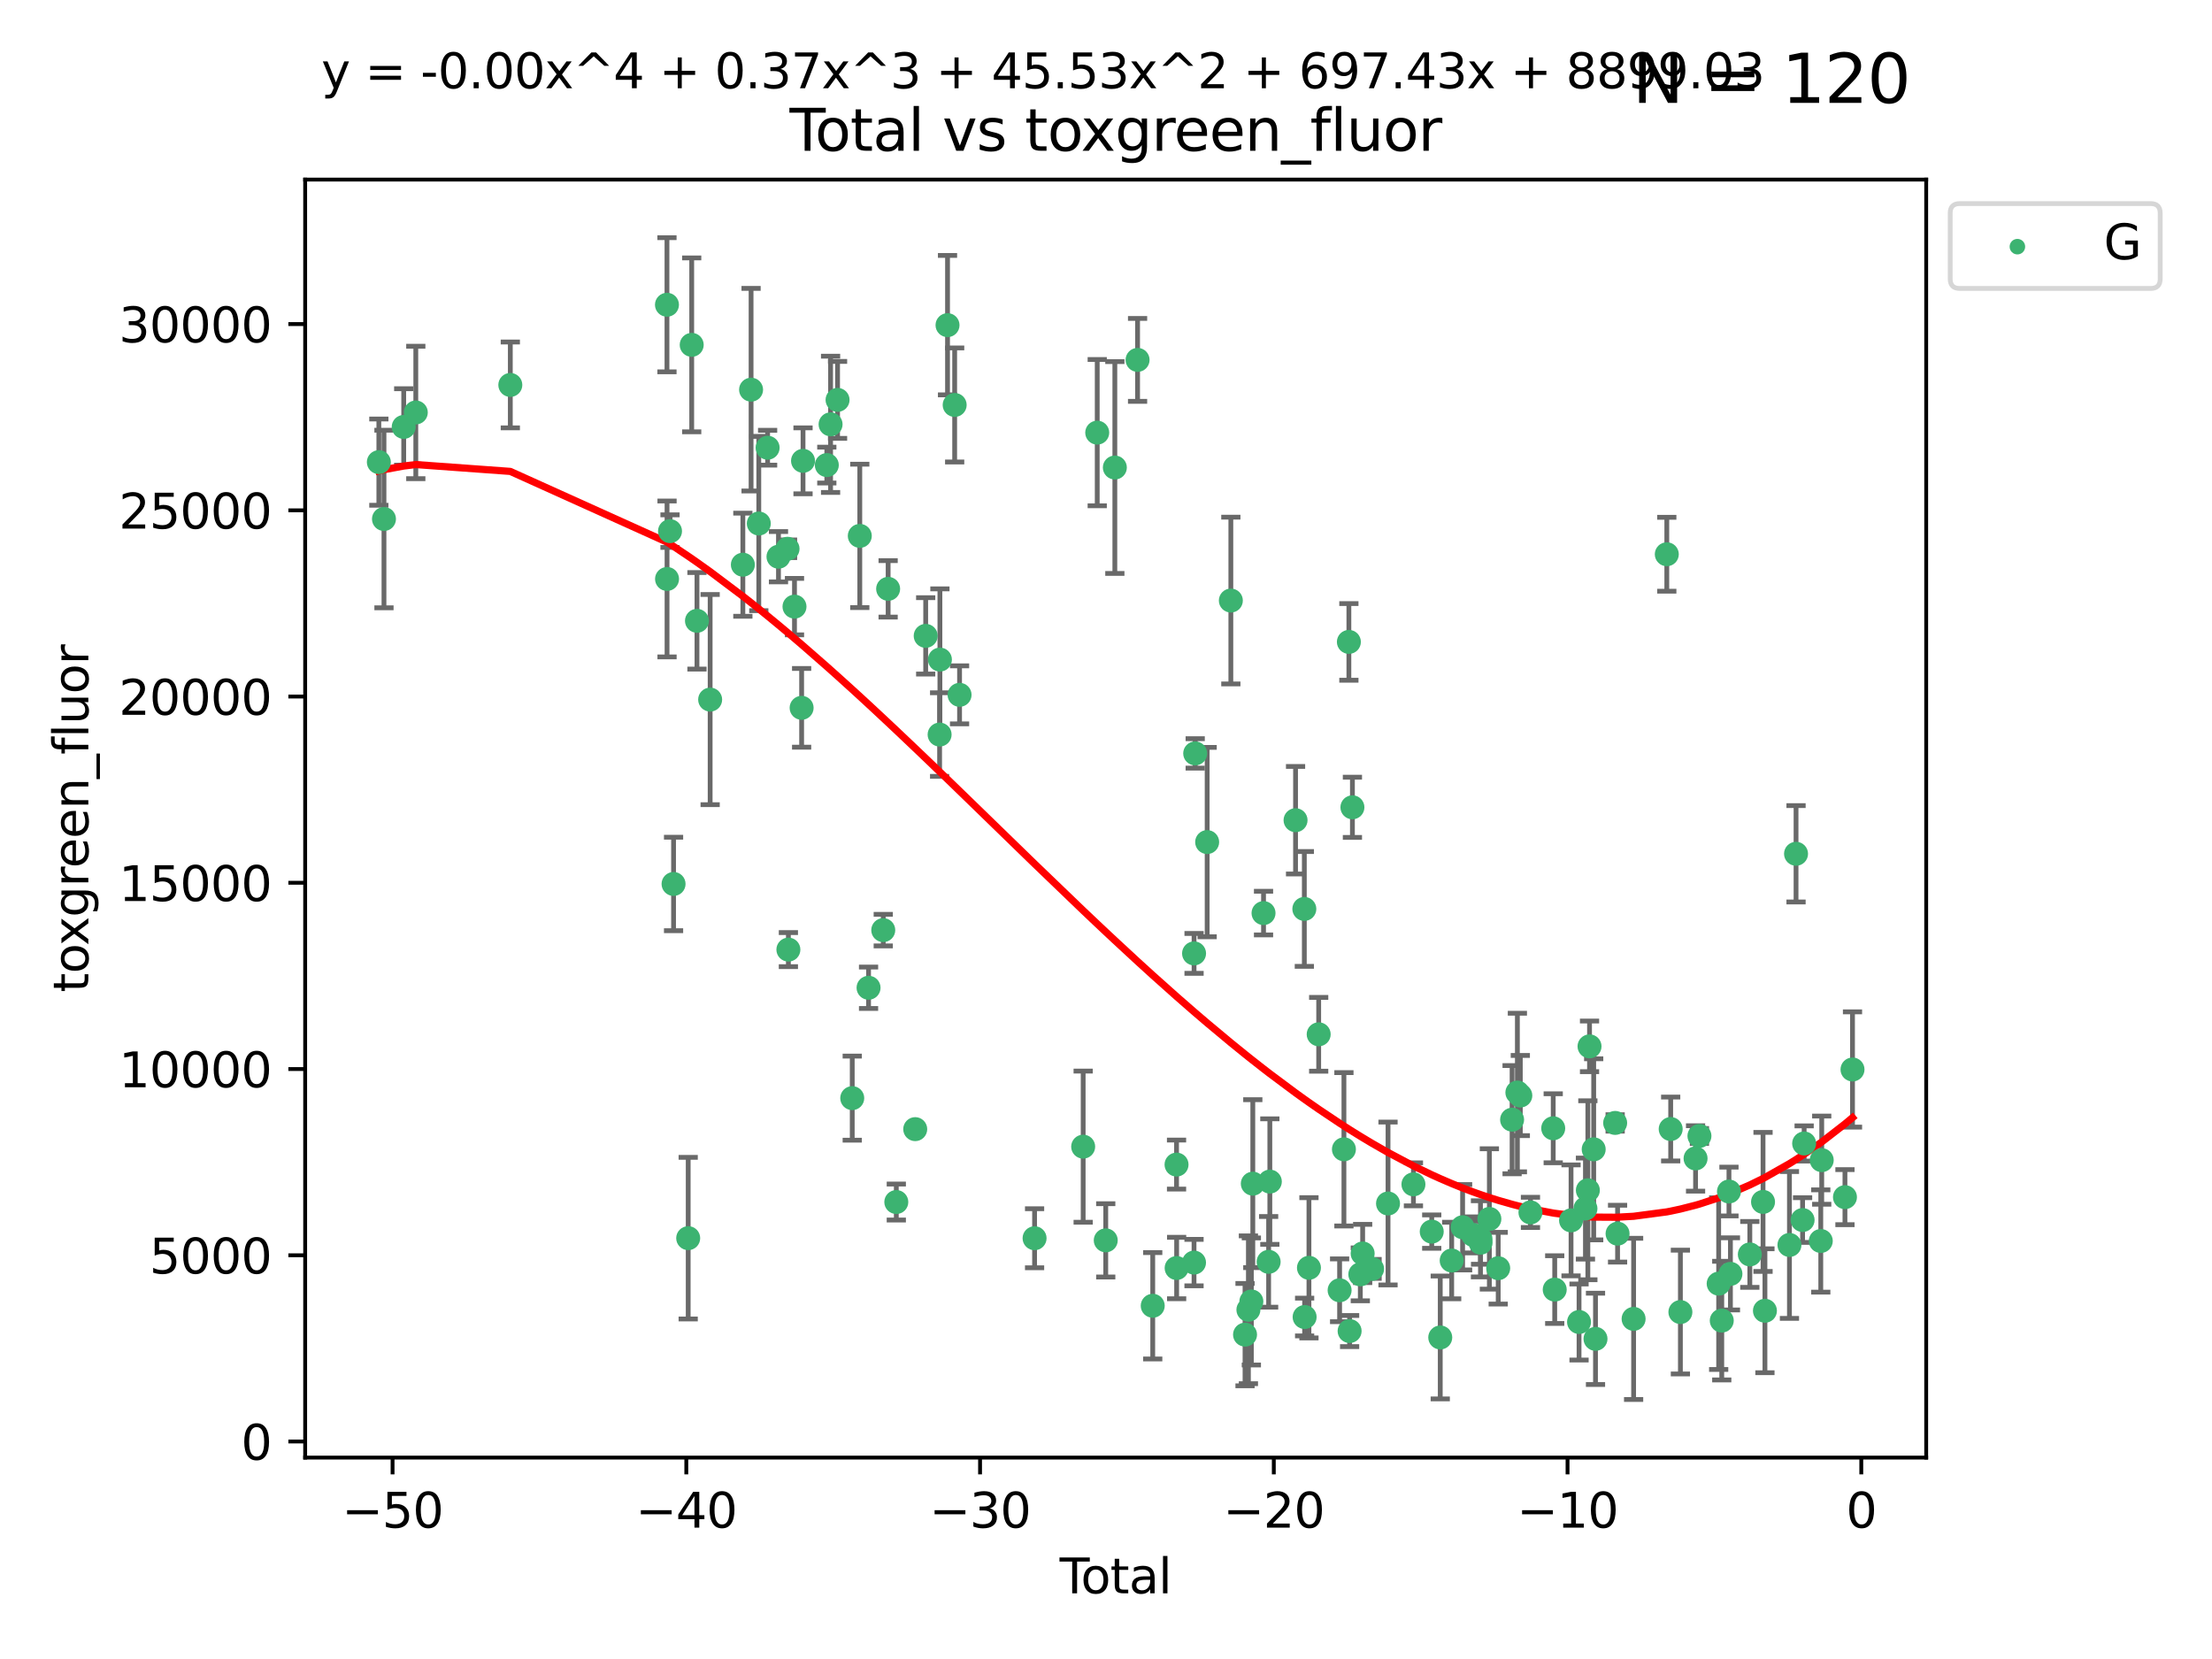 <?xml version="1.0" encoding="utf-8" standalone="no"?>
<!DOCTYPE svg PUBLIC "-//W3C//DTD SVG 1.1//EN"
  "http://www.w3.org/Graphics/SVG/1.1/DTD/svg11.dtd">
<svg xmlns:xlink="http://www.w3.org/1999/xlink" width="460.8pt" height="345.6pt" viewBox="0 0 460.8 345.6" xmlns="http://www.w3.org/2000/svg" version="1.1">
 <defs>
  <style type="text/css">*{stroke-linejoin: round; stroke-linecap: butt}</style>
 </defs>
 <g id="figure_1">
  <g id="patch_1">
   <path d="M 0 345.6 
L 460.8 345.6 
L 460.8 0 
L 0 0 
z
" style="fill: #ffffff"/>
  </g>
  <g id="axes_1">
   <g id="patch_2">
    <path d="M 63.571 303.64 
L 401.26 303.64 
L 401.26 37.411 
L 63.571 37.411 
z
" style="fill: #ffffff"/>
   </g>
   <g id="PathCollection_1">
    <defs>
     <path id="m4be4f775c5" d="M 0 1.118 
C 0.297 1.118 0.581 1 0.791 0.791 
C 1 0.581 1.118 0.297 1.118 0 
C 1.118 -0.297 1 -0.581 0.791 -0.791 
C 0.581 -1 0.297 -1.118 0 -1.118 
C -0.297 -1.118 -0.581 -1 -0.791 -0.791 
C -1 -0.581 -1.118 -0.297 -1.118 0 
C -1.118 0.297 -1 0.581 -0.791 0.791 
C -0.581 1 -0.297 1.118 0 1.118 
z
" style="stroke: #3cb371"/>
    </defs>
    <g clip-path="url(#p9ab0e3868f)">
     <use xlink:href="#m4be4f775c5" x="78.921" y="96.27" style="fill: #3cb371; stroke: #3cb371"/>
     <use xlink:href="#m4be4f775c5" x="79.989" y="108.118" style="fill: #3cb371; stroke: #3cb371"/>
     <use xlink:href="#m4be4f775c5" x="84.101" y="88.938" style="fill: #3cb371; stroke: #3cb371"/>
     <use xlink:href="#m4be4f775c5" x="86.619" y="85.924" style="fill: #3cb371; stroke: #3cb371"/>
     <use xlink:href="#m4be4f775c5" x="106.309" y="80.19" style="fill: #3cb371; stroke: #3cb371"/>
     <use xlink:href="#m4be4f775c5" x="138.941" y="63.487" style="fill: #3cb371; stroke: #3cb371"/>
     <use xlink:href="#m4be4f775c5" x="138.957" y="120.61" style="fill: #3cb371; stroke: #3cb371"/>
     <use xlink:href="#m4be4f775c5" x="139.576" y="110.647" style="fill: #3cb371; stroke: #3cb371"/>
     <use xlink:href="#m4be4f775c5" x="140.315" y="184.144" style="fill: #3cb371; stroke: #3cb371"/>
     <use xlink:href="#m4be4f775c5" x="143.364" y="257.93" style="fill: #3cb371; stroke: #3cb371"/>
     <use xlink:href="#m4be4f775c5" x="144.095" y="71.841" style="fill: #3cb371; stroke: #3cb371"/>
     <use xlink:href="#m4be4f775c5" x="145.192" y="129.329" style="fill: #3cb371; stroke: #3cb371"/>
     <use xlink:href="#m4be4f775c5" x="147.937" y="145.739" style="fill: #3cb371; stroke: #3cb371"/>
     <use xlink:href="#m4be4f775c5" x="154.751" y="117.638" style="fill: #3cb371; stroke: #3cb371"/>
     <use xlink:href="#m4be4f775c5" x="156.463" y="81.176" style="fill: #3cb371; stroke: #3cb371"/>
     <use xlink:href="#m4be4f775c5" x="158.071" y="109.059" style="fill: #3cb371; stroke: #3cb371"/>
     <use xlink:href="#m4be4f775c5" x="159.909" y="93.27" style="fill: #3cb371; stroke: #3cb371"/>
     <use xlink:href="#m4be4f775c5" x="162.173" y="115.974" style="fill: #3cb371; stroke: #3cb371"/>
     <use xlink:href="#m4be4f775c5" x="164.06" y="114.32" style="fill: #3cb371; stroke: #3cb371"/>
     <use xlink:href="#m4be4f775c5" x="164.236" y="197.821" style="fill: #3cb371; stroke: #3cb371"/>
     <use xlink:href="#m4be4f775c5" x="165.508" y="126.371" style="fill: #3cb371; stroke: #3cb371"/>
     <use xlink:href="#m4be4f775c5" x="166.993" y="147.454" style="fill: #3cb371; stroke: #3cb371"/>
     <use xlink:href="#m4be4f775c5" x="167.285" y="96" style="fill: #3cb371; stroke: #3cb371"/>
     <use xlink:href="#m4be4f775c5" x="172.24" y="96.884" style="fill: #3cb371; stroke: #3cb371"/>
     <use xlink:href="#m4be4f775c5" x="173.025" y="88.394" style="fill: #3cb371; stroke: #3cb371"/>
     <use xlink:href="#m4be4f775c5" x="174.479" y="83.304" style="fill: #3cb371; stroke: #3cb371"/>
     <use xlink:href="#m4be4f775c5" x="177.537" y="228.76" style="fill: #3cb371; stroke: #3cb371"/>
     <use xlink:href="#m4be4f775c5" x="179.11" y="111.636" style="fill: #3cb371; stroke: #3cb371"/>
     <use xlink:href="#m4be4f775c5" x="180.936" y="205.769" style="fill: #3cb371; stroke: #3cb371"/>
     <use xlink:href="#m4be4f775c5" x="183.998" y="193.762" style="fill: #3cb371; stroke: #3cb371"/>
     <use xlink:href="#m4be4f775c5" x="185.015" y="122.668" style="fill: #3cb371; stroke: #3cb371"/>
     <use xlink:href="#m4be4f775c5" x="186.717" y="250.405" style="fill: #3cb371; stroke: #3cb371"/>
     <use xlink:href="#m4be4f775c5" x="190.657" y="235.22" style="fill: #3cb371; stroke: #3cb371"/>
     <use xlink:href="#m4be4f775c5" x="192.839" y="132.463" style="fill: #3cb371; stroke: #3cb371"/>
     <use xlink:href="#m4be4f775c5" x="195.738" y="153.023" style="fill: #3cb371; stroke: #3cb371"/>
     <use xlink:href="#m4be4f775c5" x="195.801" y="137.405" style="fill: #3cb371; stroke: #3cb371"/>
     <use xlink:href="#m4be4f775c5" x="197.387" y="67.733" style="fill: #3cb371; stroke: #3cb371"/>
     <use xlink:href="#m4be4f775c5" x="198.874" y="84.359" style="fill: #3cb371; stroke: #3cb371"/>
     <use xlink:href="#m4be4f775c5" x="199.895" y="144.746" style="fill: #3cb371; stroke: #3cb371"/>
     <use xlink:href="#m4be4f775c5" x="215.522" y="257.946" style="fill: #3cb371; stroke: #3cb371"/>
     <use xlink:href="#m4be4f775c5" x="225.644" y="238.869" style="fill: #3cb371; stroke: #3cb371"/>
     <use xlink:href="#m4be4f775c5" x="228.573" y="90.127" style="fill: #3cb371; stroke: #3cb371"/>
     <use xlink:href="#m4be4f775c5" x="230.347" y="258.387" style="fill: #3cb371; stroke: #3cb371"/>
     <use xlink:href="#m4be4f775c5" x="232.243" y="97.394" style="fill: #3cb371; stroke: #3cb371"/>
     <use xlink:href="#m4be4f775c5" x="236.978" y="74.972" style="fill: #3cb371; stroke: #3cb371"/>
     <use xlink:href="#m4be4f775c5" x="240.135" y="272.016" style="fill: #3cb371; stroke: #3cb371"/>
     <use xlink:href="#m4be4f775c5" x="245.095" y="242.606" style="fill: #3cb371; stroke: #3cb371"/>
     <use xlink:href="#m4be4f775c5" x="245.115" y="264.152" style="fill: #3cb371; stroke: #3cb371"/>
     <use xlink:href="#m4be4f775c5" x="248.737" y="263.021" style="fill: #3cb371; stroke: #3cb371"/>
     <use xlink:href="#m4be4f775c5" x="248.744" y="198.612" style="fill: #3cb371; stroke: #3cb371"/>
     <use xlink:href="#m4be4f775c5" x="248.982" y="156.948" style="fill: #3cb371; stroke: #3cb371"/>
     <use xlink:href="#m4be4f775c5" x="251.473" y="175.419" style="fill: #3cb371; stroke: #3cb371"/>
     <use xlink:href="#m4be4f775c5" x="256.408" y="125.107" style="fill: #3cb371; stroke: #3cb371"/>
     <use xlink:href="#m4be4f775c5" x="259.363" y="278.027" style="fill: #3cb371; stroke: #3cb371"/>
     <use xlink:href="#m4be4f775c5" x="260.066" y="272.85" style="fill: #3cb371; stroke: #3cb371"/>
     <use xlink:href="#m4be4f775c5" x="260.681" y="271.115" style="fill: #3cb371; stroke: #3cb371"/>
     <use xlink:href="#m4be4f775c5" x="260.982" y="246.579" style="fill: #3cb371; stroke: #3cb371"/>
     <use xlink:href="#m4be4f775c5" x="263.217" y="190.213" style="fill: #3cb371; stroke: #3cb371"/>
     <use xlink:href="#m4be4f775c5" x="264.279" y="262.862" style="fill: #3cb371; stroke: #3cb371"/>
     <use xlink:href="#m4be4f775c5" x="264.531" y="246.147" style="fill: #3cb371; stroke: #3cb371"/>
     <use xlink:href="#m4be4f775c5" x="269.888" y="170.864" style="fill: #3cb371; stroke: #3cb371"/>
     <use xlink:href="#m4be4f775c5" x="271.716" y="189.347" style="fill: #3cb371; stroke: #3cb371"/>
     <use xlink:href="#m4be4f775c5" x="271.777" y="274.36" style="fill: #3cb371; stroke: #3cb371"/>
     <use xlink:href="#m4be4f775c5" x="272.678" y="264.108" style="fill: #3cb371; stroke: #3cb371"/>
     <use xlink:href="#m4be4f775c5" x="274.707" y="215.464" style="fill: #3cb371; stroke: #3cb371"/>
     <use xlink:href="#m4be4f775c5" x="279.065" y="268.79" style="fill: #3cb371; stroke: #3cb371"/>
     <use xlink:href="#m4be4f775c5" x="279.965" y="239.421" style="fill: #3cb371; stroke: #3cb371"/>
     <use xlink:href="#m4be4f775c5" x="280.997" y="133.721" style="fill: #3cb371; stroke: #3cb371"/>
     <use xlink:href="#m4be4f775c5" x="281.15" y="277.281" style="fill: #3cb371; stroke: #3cb371"/>
     <use xlink:href="#m4be4f775c5" x="281.733" y="168.175" style="fill: #3cb371; stroke: #3cb371"/>
     <use xlink:href="#m4be4f775c5" x="283.379" y="265.468" style="fill: #3cb371; stroke: #3cb371"/>
     <use xlink:href="#m4be4f775c5" x="283.866" y="261.125" style="fill: #3cb371; stroke: #3cb371"/>
     <use xlink:href="#m4be4f775c5" x="285.834" y="264.334" style="fill: #3cb371; stroke: #3cb371"/>
     <use xlink:href="#m4be4f775c5" x="289.151" y="250.709" style="fill: #3cb371; stroke: #3cb371"/>
     <use xlink:href="#m4be4f775c5" x="294.444" y="246.719" style="fill: #3cb371; stroke: #3cb371"/>
     <use xlink:href="#m4be4f775c5" x="298.256" y="256.57" style="fill: #3cb371; stroke: #3cb371"/>
     <use xlink:href="#m4be4f775c5" x="300.031" y="278.619" style="fill: #3cb371; stroke: #3cb371"/>
     <use xlink:href="#m4be4f775c5" x="302.412" y="262.59" style="fill: #3cb371; stroke: #3cb371"/>
     <use xlink:href="#m4be4f775c5" x="304.688" y="255.657" style="fill: #3cb371; stroke: #3cb371"/>
     <use xlink:href="#m4be4f775c5" x="306.86" y="257.253" style="fill: #3cb371; stroke: #3cb371"/>
     <use xlink:href="#m4be4f775c5" x="308.411" y="258.075" style="fill: #3cb371; stroke: #3cb371"/>
     <use xlink:href="#m4be4f775c5" x="308.43" y="258.876" style="fill: #3cb371; stroke: #3cb371"/>
     <use xlink:href="#m4be4f775c5" x="310.263" y="253.927" style="fill: #3cb371; stroke: #3cb371"/>
     <use xlink:href="#m4be4f775c5" x="312.104" y="264.188" style="fill: #3cb371; stroke: #3cb371"/>
     <use xlink:href="#m4be4f775c5" x="314.998" y="233.249" style="fill: #3cb371; stroke: #3cb371"/>
     <use xlink:href="#m4be4f775c5" x="316.098" y="227.593" style="fill: #3cb371; stroke: #3cb371"/>
     <use xlink:href="#m4be4f775c5" x="316.71" y="228.222" style="fill: #3cb371; stroke: #3cb371"/>
     <use xlink:href="#m4be4f775c5" x="318.823" y="252.565" style="fill: #3cb371; stroke: #3cb371"/>
     <use xlink:href="#m4be4f775c5" x="323.564" y="235.04" style="fill: #3cb371; stroke: #3cb371"/>
     <use xlink:href="#m4be4f775c5" x="323.877" y="268.648" style="fill: #3cb371; stroke: #3cb371"/>
     <use xlink:href="#m4be4f775c5" x="327.277" y="254.226" style="fill: #3cb371; stroke: #3cb371"/>
     <use xlink:href="#m4be4f775c5" x="328.944" y="275.397" style="fill: #3cb371; stroke: #3cb371"/>
     <use xlink:href="#m4be4f775c5" x="330.278" y="251.77" style="fill: #3cb371; stroke: #3cb371"/>
     <use xlink:href="#m4be4f775c5" x="330.78" y="247.952" style="fill: #3cb371; stroke: #3cb371"/>
     <use xlink:href="#m4be4f775c5" x="331.128" y="217.977" style="fill: #3cb371; stroke: #3cb371"/>
     <use xlink:href="#m4be4f775c5" x="331.995" y="239.425" style="fill: #3cb371; stroke: #3cb371"/>
     <use xlink:href="#m4be4f775c5" x="332.372" y="278.906" style="fill: #3cb371; stroke: #3cb371"/>
     <use xlink:href="#m4be4f775c5" x="336.467" y="233.925" style="fill: #3cb371; stroke: #3cb371"/>
     <use xlink:href="#m4be4f775c5" x="336.97" y="256.995" style="fill: #3cb371; stroke: #3cb371"/>
     <use xlink:href="#m4be4f775c5" x="340.311" y="274.748" style="fill: #3cb371; stroke: #3cb371"/>
     <use xlink:href="#m4be4f775c5" x="347.225" y="115.46" style="fill: #3cb371; stroke: #3cb371"/>
     <use xlink:href="#m4be4f775c5" x="348.035" y="235.196" style="fill: #3cb371; stroke: #3cb371"/>
     <use xlink:href="#m4be4f775c5" x="350.057" y="273.326" style="fill: #3cb371; stroke: #3cb371"/>
     <use xlink:href="#m4be4f775c5" x="353.218" y="241.322" style="fill: #3cb371; stroke: #3cb371"/>
     <use xlink:href="#m4be4f775c5" x="354.025" y="236.639" style="fill: #3cb371; stroke: #3cb371"/>
     <use xlink:href="#m4be4f775c5" x="358.03" y="267.408" style="fill: #3cb371; stroke: #3cb371"/>
     <use xlink:href="#m4be4f775c5" x="358.674" y="275.107" style="fill: #3cb371; stroke: #3cb371"/>
     <use xlink:href="#m4be4f775c5" x="360.174" y="248.214" style="fill: #3cb371; stroke: #3cb371"/>
     <use xlink:href="#m4be4f775c5" x="360.481" y="265.371" style="fill: #3cb371; stroke: #3cb371"/>
     <use xlink:href="#m4be4f775c5" x="364.521" y="261.32" style="fill: #3cb371; stroke: #3cb371"/>
     <use xlink:href="#m4be4f775c5" x="367.272" y="250.381" style="fill: #3cb371; stroke: #3cb371"/>
     <use xlink:href="#m4be4f775c5" x="367.668" y="273.056" style="fill: #3cb371; stroke: #3cb371"/>
     <use xlink:href="#m4be4f775c5" x="372.775" y="259.348" style="fill: #3cb371; stroke: #3cb371"/>
     <use xlink:href="#m4be4f775c5" x="374.148" y="177.86" style="fill: #3cb371; stroke: #3cb371"/>
     <use xlink:href="#m4be4f775c5" x="375.513" y="254.156" style="fill: #3cb371; stroke: #3cb371"/>
     <use xlink:href="#m4be4f775c5" x="375.837" y="238.205" style="fill: #3cb371; stroke: #3cb371"/>
     <use xlink:href="#m4be4f775c5" x="379.302" y="258.52" style="fill: #3cb371; stroke: #3cb371"/>
     <use xlink:href="#m4be4f775c5" x="379.498" y="241.682" style="fill: #3cb371; stroke: #3cb371"/>
     <use xlink:href="#m4be4f775c5" x="384.339" y="249.387" style="fill: #3cb371; stroke: #3cb371"/>
     <use xlink:href="#m4be4f775c5" x="385.911" y="222.794" style="fill: #3cb371; stroke: #3cb371"/>
    </g>
   </g>
   <g id="matplotlib.axis_1">
    <g id="xtick_1">
     <g id="line2d_1">
      <defs>
       <path id="m12f3e05ee0" d="M 0 0 
L 0 3.5 
" style="stroke: #000000; stroke-width: 0.8"/>
      </defs>
      <g>
       <use xlink:href="#m12f3e05ee0" x="81.778" y="303.64" style="stroke: #000000; stroke-width: 0.8"/>
      </g>
     </g>
     <g id="text_1">
      <!-- −50 -->
      <g transform="translate(71.225 318.238)scale(0.1 -0.1)">
       <defs>
        <path id="DejaVuSans-2212" d="M 678 2272 
L 4684 2272 
L 4684 1741 
L 678 1741 
L 678 2272 
z
" transform="scale(0.016)"/>
        <path id="DejaVuSans-35" d="M 691 4666 
L 3169 4666 
L 3169 4134 
L 1269 4134 
L 1269 2991 
Q 1406 3038 1543 3061 
Q 1681 3084 1819 3084 
Q 2600 3084 3056 2656 
Q 3513 2228 3513 1497 
Q 3513 744 3044 326 
Q 2575 -91 1722 -91 
Q 1428 -91 1123 -41 
Q 819 9 494 109 
L 494 744 
Q 775 591 1075 516 
Q 1375 441 1709 441 
Q 2250 441 2565 725 
Q 2881 1009 2881 1497 
Q 2881 1984 2565 2268 
Q 2250 2553 1709 2553 
Q 1456 2553 1204 2497 
Q 953 2441 691 2322 
L 691 4666 
z
" transform="scale(0.016)"/>
        <path id="DejaVuSans-30" d="M 2034 4250 
Q 1547 4250 1301 3770 
Q 1056 3291 1056 2328 
Q 1056 1369 1301 889 
Q 1547 409 2034 409 
Q 2525 409 2770 889 
Q 3016 1369 3016 2328 
Q 3016 3291 2770 3770 
Q 2525 4250 2034 4250 
z
M 2034 4750 
Q 2819 4750 3233 4129 
Q 3647 3509 3647 2328 
Q 3647 1150 3233 529 
Q 2819 -91 2034 -91 
Q 1250 -91 836 529 
Q 422 1150 422 2328 
Q 422 3509 836 4129 
Q 1250 4750 2034 4750 
z
" transform="scale(0.016)"/>
       </defs>
       <use xlink:href="#DejaVuSans-2212"/>
       <use xlink:href="#DejaVuSans-35" x="83.789"/>
       <use xlink:href="#DejaVuSans-30" x="147.412"/>
      </g>
     </g>
    </g>
    <g id="xtick_2">
     <g id="line2d_2">
      <g>
       <use xlink:href="#m12f3e05ee0" x="142.97" y="303.64" style="stroke: #000000; stroke-width: 0.8"/>
      </g>
     </g>
     <g id="text_2">
      <!-- −40 -->
      <g transform="translate(132.418 318.238)scale(0.1 -0.1)">
       <defs>
        <path id="DejaVuSans-34" d="M 2419 4116 
L 825 1625 
L 2419 1625 
L 2419 4116 
z
M 2253 4666 
L 3047 4666 
L 3047 1625 
L 3713 1625 
L 3713 1100 
L 3047 1100 
L 3047 0 
L 2419 0 
L 2419 1100 
L 313 1100 
L 313 1709 
L 2253 4666 
z
" transform="scale(0.016)"/>
       </defs>
       <use xlink:href="#DejaVuSans-2212"/>
       <use xlink:href="#DejaVuSans-34" x="83.789"/>
       <use xlink:href="#DejaVuSans-30" x="147.412"/>
      </g>
     </g>
    </g>
    <g id="xtick_3">
     <g id="line2d_3">
      <g>
       <use xlink:href="#m12f3e05ee0" x="204.163" y="303.64" style="stroke: #000000; stroke-width: 0.8"/>
      </g>
     </g>
     <g id="text_3">
      <!-- −30 -->
      <g transform="translate(193.611 318.238)scale(0.1 -0.1)">
       <defs>
        <path id="DejaVuSans-33" d="M 2597 2516 
Q 3050 2419 3304 2112 
Q 3559 1806 3559 1356 
Q 3559 666 3084 287 
Q 2609 -91 1734 -91 
Q 1441 -91 1130 -33 
Q 819 25 488 141 
L 488 750 
Q 750 597 1062 519 
Q 1375 441 1716 441 
Q 2309 441 2620 675 
Q 2931 909 2931 1356 
Q 2931 1769 2642 2001 
Q 2353 2234 1838 2234 
L 1294 2234 
L 1294 2753 
L 1863 2753 
Q 2328 2753 2575 2939 
Q 2822 3125 2822 3475 
Q 2822 3834 2567 4026 
Q 2313 4219 1838 4219 
Q 1578 4219 1281 4162 
Q 984 4106 628 3988 
L 628 4550 
Q 988 4650 1302 4700 
Q 1616 4750 1894 4750 
Q 2613 4750 3031 4423 
Q 3450 4097 3450 3541 
Q 3450 3153 3228 2886 
Q 3006 2619 2597 2516 
z
" transform="scale(0.016)"/>
       </defs>
       <use xlink:href="#DejaVuSans-2212"/>
       <use xlink:href="#DejaVuSans-33" x="83.789"/>
       <use xlink:href="#DejaVuSans-30" x="147.412"/>
      </g>
     </g>
    </g>
    <g id="xtick_4">
     <g id="line2d_4">
      <g>
       <use xlink:href="#m12f3e05ee0" x="265.356" y="303.64" style="stroke: #000000; stroke-width: 0.8"/>
      </g>
     </g>
     <g id="text_4">
      <!-- −20 -->
      <g transform="translate(254.803 318.238)scale(0.1 -0.1)">
       <defs>
        <path id="DejaVuSans-32" d="M 1228 531 
L 3431 531 
L 3431 0 
L 469 0 
L 469 531 
Q 828 903 1448 1529 
Q 2069 2156 2228 2338 
Q 2531 2678 2651 2914 
Q 2772 3150 2772 3378 
Q 2772 3750 2511 3984 
Q 2250 4219 1831 4219 
Q 1534 4219 1204 4116 
Q 875 4013 500 3803 
L 500 4441 
Q 881 4594 1212 4672 
Q 1544 4750 1819 4750 
Q 2544 4750 2975 4387 
Q 3406 4025 3406 3419 
Q 3406 3131 3298 2873 
Q 3191 2616 2906 2266 
Q 2828 2175 2409 1742 
Q 1991 1309 1228 531 
z
" transform="scale(0.016)"/>
       </defs>
       <use xlink:href="#DejaVuSans-2212"/>
       <use xlink:href="#DejaVuSans-32" x="83.789"/>
       <use xlink:href="#DejaVuSans-30" x="147.412"/>
      </g>
     </g>
    </g>
    <g id="xtick_5">
     <g id="line2d_5">
      <g>
       <use xlink:href="#m12f3e05ee0" x="326.548" y="303.64" style="stroke: #000000; stroke-width: 0.8"/>
      </g>
     </g>
     <g id="text_5">
      <!-- −10 -->
      <g transform="translate(315.996 318.238)scale(0.1 -0.1)">
       <defs>
        <path id="DejaVuSans-31" d="M 794 531 
L 1825 531 
L 1825 4091 
L 703 3866 
L 703 4441 
L 1819 4666 
L 2450 4666 
L 2450 531 
L 3481 531 
L 3481 0 
L 794 0 
L 794 531 
z
" transform="scale(0.016)"/>
       </defs>
       <use xlink:href="#DejaVuSans-2212"/>
       <use xlink:href="#DejaVuSans-31" x="83.789"/>
       <use xlink:href="#DejaVuSans-30" x="147.412"/>
      </g>
     </g>
    </g>
    <g id="xtick_6">
     <g id="line2d_6">
      <g>
       <use xlink:href="#m12f3e05ee0" x="387.741" y="303.64" style="stroke: #000000; stroke-width: 0.8"/>
      </g>
     </g>
     <g id="text_6">
      <!-- 0 -->
      <g transform="translate(384.56 318.238)scale(0.1 -0.1)">
       <use xlink:href="#DejaVuSans-30"/>
      </g>
     </g>
    </g>
    <g id="text_7">
     <!-- Total -->
     <g transform="translate(220.739 331.917)scale(0.1 -0.1)">
      <defs>
       <path id="DejaVuSans-54" d="M -19 4666 
L 3928 4666 
L 3928 4134 
L 2272 4134 
L 2272 0 
L 1638 0 
L 1638 4134 
L -19 4134 
L -19 4666 
z
" transform="scale(0.016)"/>
       <path id="DejaVuSans-6f" d="M 1959 3097 
Q 1497 3097 1228 2736 
Q 959 2375 959 1747 
Q 959 1119 1226 758 
Q 1494 397 1959 397 
Q 2419 397 2687 759 
Q 2956 1122 2956 1747 
Q 2956 2369 2687 2733 
Q 2419 3097 1959 3097 
z
M 1959 3584 
Q 2709 3584 3137 3096 
Q 3566 2609 3566 1747 
Q 3566 888 3137 398 
Q 2709 -91 1959 -91 
Q 1206 -91 779 398 
Q 353 888 353 1747 
Q 353 2609 779 3096 
Q 1206 3584 1959 3584 
z
" transform="scale(0.016)"/>
       <path id="DejaVuSans-74" d="M 1172 4494 
L 1172 3500 
L 2356 3500 
L 2356 3053 
L 1172 3053 
L 1172 1153 
Q 1172 725 1289 603 
Q 1406 481 1766 481 
L 2356 481 
L 2356 0 
L 1766 0 
Q 1100 0 847 248 
Q 594 497 594 1153 
L 594 3053 
L 172 3053 
L 172 3500 
L 594 3500 
L 594 4494 
L 1172 4494 
z
" transform="scale(0.016)"/>
       <path id="DejaVuSans-61" d="M 2194 1759 
Q 1497 1759 1228 1600 
Q 959 1441 959 1056 
Q 959 750 1161 570 
Q 1363 391 1709 391 
Q 2188 391 2477 730 
Q 2766 1069 2766 1631 
L 2766 1759 
L 2194 1759 
z
M 3341 1997 
L 3341 0 
L 2766 0 
L 2766 531 
Q 2569 213 2275 61 
Q 1981 -91 1556 -91 
Q 1019 -91 701 211 
Q 384 513 384 1019 
Q 384 1609 779 1909 
Q 1175 2209 1959 2209 
L 2766 2209 
L 2766 2266 
Q 2766 2663 2505 2880 
Q 2244 3097 1772 3097 
Q 1472 3097 1187 3025 
Q 903 2953 641 2809 
L 641 3341 
Q 956 3463 1253 3523 
Q 1550 3584 1831 3584 
Q 2591 3584 2966 3190 
Q 3341 2797 3341 1997 
z
" transform="scale(0.016)"/>
       <path id="DejaVuSans-6c" d="M 603 4863 
L 1178 4863 
L 1178 0 
L 603 0 
L 603 4863 
z
" transform="scale(0.016)"/>
      </defs>
      <use xlink:href="#DejaVuSans-54"/>
      <use xlink:href="#DejaVuSans-6f" x="44.084"/>
      <use xlink:href="#DejaVuSans-74" x="105.266"/>
      <use xlink:href="#DejaVuSans-61" x="144.475"/>
      <use xlink:href="#DejaVuSans-6c" x="205.754"/>
     </g>
    </g>
   </g>
   <g id="matplotlib.axis_2">
    <g id="ytick_1">
     <g id="line2d_7">
      <defs>
       <path id="md9e36114cc" d="M 0 0 
L -3.5 0 
" style="stroke: #000000; stroke-width: 0.8"/>
      </defs>
      <g>
       <use xlink:href="#md9e36114cc" x="63.571" y="300.29" style="stroke: #000000; stroke-width: 0.8"/>
      </g>
     </g>
     <g id="text_8">
      <!-- 0 -->
      <g transform="translate(50.209 304.089)scale(0.1 -0.1)">
       <use xlink:href="#DejaVuSans-30"/>
      </g>
     </g>
    </g>
    <g id="ytick_2">
     <g id="line2d_8">
      <g>
       <use xlink:href="#md9e36114cc" x="63.571" y="261.493" style="stroke: #000000; stroke-width: 0.8"/>
      </g>
     </g>
     <g id="text_9">
      <!-- 5000 -->
      <g transform="translate(31.121 265.292)scale(0.1 -0.1)">
       <use xlink:href="#DejaVuSans-35"/>
       <use xlink:href="#DejaVuSans-30" x="63.623"/>
       <use xlink:href="#DejaVuSans-30" x="127.246"/>
       <use xlink:href="#DejaVuSans-30" x="190.869"/>
      </g>
     </g>
    </g>
    <g id="ytick_3">
     <g id="line2d_9">
      <g>
       <use xlink:href="#md9e36114cc" x="63.571" y="222.697" style="stroke: #000000; stroke-width: 0.8"/>
      </g>
     </g>
     <g id="text_10">
      <!-- 10000 -->
      <g transform="translate(24.759 226.496)scale(0.1 -0.1)">
       <use xlink:href="#DejaVuSans-31"/>
       <use xlink:href="#DejaVuSans-30" x="63.623"/>
       <use xlink:href="#DejaVuSans-30" x="127.246"/>
       <use xlink:href="#DejaVuSans-30" x="190.869"/>
       <use xlink:href="#DejaVuSans-30" x="254.492"/>
      </g>
     </g>
    </g>
    <g id="ytick_4">
     <g id="line2d_10">
      <g>
       <use xlink:href="#md9e36114cc" x="63.571" y="183.9" style="stroke: #000000; stroke-width: 0.8"/>
      </g>
     </g>
     <g id="text_11">
      <!-- 15000 -->
      <g transform="translate(24.759 187.7)scale(0.1 -0.1)">
       <use xlink:href="#DejaVuSans-31"/>
       <use xlink:href="#DejaVuSans-35" x="63.623"/>
       <use xlink:href="#DejaVuSans-30" x="127.246"/>
       <use xlink:href="#DejaVuSans-30" x="190.869"/>
       <use xlink:href="#DejaVuSans-30" x="254.492"/>
      </g>
     </g>
    </g>
    <g id="ytick_5">
     <g id="line2d_11">
      <g>
       <use xlink:href="#md9e36114cc" x="63.571" y="145.104" style="stroke: #000000; stroke-width: 0.8"/>
      </g>
     </g>
     <g id="text_12">
      <!-- 20000 -->
      <g transform="translate(24.759 148.903)scale(0.1 -0.1)">
       <use xlink:href="#DejaVuSans-32"/>
       <use xlink:href="#DejaVuSans-30" x="63.623"/>
       <use xlink:href="#DejaVuSans-30" x="127.246"/>
       <use xlink:href="#DejaVuSans-30" x="190.869"/>
       <use xlink:href="#DejaVuSans-30" x="254.492"/>
      </g>
     </g>
    </g>
    <g id="ytick_6">
     <g id="line2d_12">
      <g>
       <use xlink:href="#md9e36114cc" x="63.571" y="106.308" style="stroke: #000000; stroke-width: 0.8"/>
      </g>
     </g>
     <g id="text_13">
      <!-- 25000 -->
      <g transform="translate(24.759 110.107)scale(0.1 -0.1)">
       <use xlink:href="#DejaVuSans-32"/>
       <use xlink:href="#DejaVuSans-35" x="63.623"/>
       <use xlink:href="#DejaVuSans-30" x="127.246"/>
       <use xlink:href="#DejaVuSans-30" x="190.869"/>
       <use xlink:href="#DejaVuSans-30" x="254.492"/>
      </g>
     </g>
    </g>
    <g id="ytick_7">
     <g id="line2d_13">
      <g>
       <use xlink:href="#md9e36114cc" x="63.571" y="67.511" style="stroke: #000000; stroke-width: 0.8"/>
      </g>
     </g>
     <g id="text_14">
      <!-- 30000 -->
      <g transform="translate(24.759 71.311)scale(0.1 -0.1)">
       <use xlink:href="#DejaVuSans-33"/>
       <use xlink:href="#DejaVuSans-30" x="63.623"/>
       <use xlink:href="#DejaVuSans-30" x="127.246"/>
       <use xlink:href="#DejaVuSans-30" x="190.869"/>
       <use xlink:href="#DejaVuSans-30" x="254.492"/>
      </g>
     </g>
    </g>
    <g id="text_15">
     <!-- toxgreen_fluor -->
     <g transform="translate(18.401 206.72)rotate(-90)scale(0.1 -0.1)">
      <defs>
       <path id="DejaVuSans-78" d="M 3513 3500 
L 2247 1797 
L 3578 0 
L 2900 0 
L 1881 1375 
L 863 0 
L 184 0 
L 1544 1831 
L 300 3500 
L 978 3500 
L 1906 2253 
L 2834 3500 
L 3513 3500 
z
" transform="scale(0.016)"/>
       <path id="DejaVuSans-67" d="M 2906 1791 
Q 2906 2416 2648 2759 
Q 2391 3103 1925 3103 
Q 1463 3103 1205 2759 
Q 947 2416 947 1791 
Q 947 1169 1205 825 
Q 1463 481 1925 481 
Q 2391 481 2648 825 
Q 2906 1169 2906 1791 
z
M 3481 434 
Q 3481 -459 3084 -895 
Q 2688 -1331 1869 -1331 
Q 1566 -1331 1297 -1286 
Q 1028 -1241 775 -1147 
L 775 -588 
Q 1028 -725 1275 -790 
Q 1522 -856 1778 -856 
Q 2344 -856 2625 -561 
Q 2906 -266 2906 331 
L 2906 616 
Q 2728 306 2450 153 
Q 2172 0 1784 0 
Q 1141 0 747 490 
Q 353 981 353 1791 
Q 353 2603 747 3093 
Q 1141 3584 1784 3584 
Q 2172 3584 2450 3431 
Q 2728 3278 2906 2969 
L 2906 3500 
L 3481 3500 
L 3481 434 
z
" transform="scale(0.016)"/>
       <path id="DejaVuSans-72" d="M 2631 2963 
Q 2534 3019 2420 3045 
Q 2306 3072 2169 3072 
Q 1681 3072 1420 2755 
Q 1159 2438 1159 1844 
L 1159 0 
L 581 0 
L 581 3500 
L 1159 3500 
L 1159 2956 
Q 1341 3275 1631 3429 
Q 1922 3584 2338 3584 
Q 2397 3584 2469 3576 
Q 2541 3569 2628 3553 
L 2631 2963 
z
" transform="scale(0.016)"/>
       <path id="DejaVuSans-65" d="M 3597 1894 
L 3597 1613 
L 953 1613 
Q 991 1019 1311 708 
Q 1631 397 2203 397 
Q 2534 397 2845 478 
Q 3156 559 3463 722 
L 3463 178 
Q 3153 47 2828 -22 
Q 2503 -91 2169 -91 
Q 1331 -91 842 396 
Q 353 884 353 1716 
Q 353 2575 817 3079 
Q 1281 3584 2069 3584 
Q 2775 3584 3186 3129 
Q 3597 2675 3597 1894 
z
M 3022 2063 
Q 3016 2534 2758 2815 
Q 2500 3097 2075 3097 
Q 1594 3097 1305 2825 
Q 1016 2553 972 2059 
L 3022 2063 
z
" transform="scale(0.016)"/>
       <path id="DejaVuSans-6e" d="M 3513 2113 
L 3513 0 
L 2938 0 
L 2938 2094 
Q 2938 2591 2744 2837 
Q 2550 3084 2163 3084 
Q 1697 3084 1428 2787 
Q 1159 2491 1159 1978 
L 1159 0 
L 581 0 
L 581 3500 
L 1159 3500 
L 1159 2956 
Q 1366 3272 1645 3428 
Q 1925 3584 2291 3584 
Q 2894 3584 3203 3211 
Q 3513 2838 3513 2113 
z
" transform="scale(0.016)"/>
       <path id="DejaVuSans-5f" d="M 3263 -1063 
L 3263 -1509 
L -63 -1509 
L -63 -1063 
L 3263 -1063 
z
" transform="scale(0.016)"/>
       <path id="DejaVuSans-66" d="M 2375 4863 
L 2375 4384 
L 1825 4384 
Q 1516 4384 1395 4259 
Q 1275 4134 1275 3809 
L 1275 3500 
L 2222 3500 
L 2222 3053 
L 1275 3053 
L 1275 0 
L 697 0 
L 697 3053 
L 147 3053 
L 147 3500 
L 697 3500 
L 697 3744 
Q 697 4328 969 4595 
Q 1241 4863 1831 4863 
L 2375 4863 
z
" transform="scale(0.016)"/>
       <path id="DejaVuSans-75" d="M 544 1381 
L 544 3500 
L 1119 3500 
L 1119 1403 
Q 1119 906 1312 657 
Q 1506 409 1894 409 
Q 2359 409 2629 706 
Q 2900 1003 2900 1516 
L 2900 3500 
L 3475 3500 
L 3475 0 
L 2900 0 
L 2900 538 
Q 2691 219 2414 64 
Q 2138 -91 1772 -91 
Q 1169 -91 856 284 
Q 544 659 544 1381 
z
M 1991 3584 
L 1991 3584 
z
" transform="scale(0.016)"/>
      </defs>
      <use xlink:href="#DejaVuSans-74"/>
      <use xlink:href="#DejaVuSans-6f" x="39.209"/>
      <use xlink:href="#DejaVuSans-78" x="97.266"/>
      <use xlink:href="#DejaVuSans-67" x="156.445"/>
      <use xlink:href="#DejaVuSans-72" x="219.922"/>
      <use xlink:href="#DejaVuSans-65" x="258.785"/>
      <use xlink:href="#DejaVuSans-65" x="320.309"/>
      <use xlink:href="#DejaVuSans-6e" x="381.832"/>
      <use xlink:href="#DejaVuSans-5f" x="445.211"/>
      <use xlink:href="#DejaVuSans-66" x="495.211"/>
      <use xlink:href="#DejaVuSans-6c" x="530.416"/>
      <use xlink:href="#DejaVuSans-75" x="558.199"/>
      <use xlink:href="#DejaVuSans-6f" x="621.578"/>
      <use xlink:href="#DejaVuSans-72" x="682.76"/>
     </g>
    </g>
   </g>
   <g id="LineCollection_1">
    <path d="M 78.921 105.256 
L 78.921 87.284 
" clip-path="url(#p9ab0e3868f)" style="fill: none; stroke: #696969"/>
    <path d="M 79.989 126.617 
L 79.989 89.619 
" clip-path="url(#p9ab0e3868f)" style="fill: none; stroke: #696969"/>
    <path d="M 84.101 96.9 
L 84.101 80.976 
" clip-path="url(#p9ab0e3868f)" style="fill: none; stroke: #696969"/>
    <path d="M 86.619 99.718 
L 86.619 72.13 
" clip-path="url(#p9ab0e3868f)" style="fill: none; stroke: #696969"/>
    <path d="M 106.309 89.134 
L 106.309 71.246 
" clip-path="url(#p9ab0e3868f)" style="fill: none; stroke: #696969"/>
    <path d="M 138.941 77.461 
L 138.941 49.513 
" clip-path="url(#p9ab0e3868f)" style="fill: none; stroke: #696969"/>
    <path d="M 138.957 136.849 
L 138.957 104.371 
" clip-path="url(#p9ab0e3868f)" style="fill: none; stroke: #696969"/>
    <path d="M 139.576 114.042 
L 139.576 107.251 
" clip-path="url(#p9ab0e3868f)" style="fill: none; stroke: #696969"/>
    <path d="M 140.315 193.879 
L 140.315 174.409 
" clip-path="url(#p9ab0e3868f)" style="fill: none; stroke: #696969"/>
    <path d="M 143.364 274.763 
L 143.364 241.097 
" clip-path="url(#p9ab0e3868f)" style="fill: none; stroke: #696969"/>
    <path d="M 144.095 89.956 
L 144.095 53.727 
" clip-path="url(#p9ab0e3868f)" style="fill: none; stroke: #696969"/>
    <path d="M 145.192 139.383 
L 145.192 119.276 
" clip-path="url(#p9ab0e3868f)" style="fill: none; stroke: #696969"/>
    <path d="M 147.937 167.63 
L 147.937 123.848 
" clip-path="url(#p9ab0e3868f)" style="fill: none; stroke: #696969"/>
    <path d="M 154.751 128.379 
L 154.751 106.896 
" clip-path="url(#p9ab0e3868f)" style="fill: none; stroke: #696969"/>
    <path d="M 156.463 102.276 
L 156.463 60.075 
" clip-path="url(#p9ab0e3868f)" style="fill: none; stroke: #696969"/>
    <path d="M 158.071 127.211 
L 158.071 90.906 
" clip-path="url(#p9ab0e3868f)" style="fill: none; stroke: #696969"/>
    <path d="M 159.909 96.9 
L 159.909 89.639 
" clip-path="url(#p9ab0e3868f)" style="fill: none; stroke: #696969"/>
    <path d="M 162.173 121.214 
L 162.173 110.735 
" clip-path="url(#p9ab0e3868f)" style="fill: none; stroke: #696969"/>
    <path d="M 164.06 116.165 
L 164.06 112.476 
" clip-path="url(#p9ab0e3868f)" style="fill: none; stroke: #696969"/>
    <path d="M 164.236 201.369 
L 164.236 194.272 
" clip-path="url(#p9ab0e3868f)" style="fill: none; stroke: #696969"/>
    <path d="M 165.508 132.251 
L 165.508 120.492 
" clip-path="url(#p9ab0e3868f)" style="fill: none; stroke: #696969"/>
    <path d="M 166.993 155.651 
L 166.993 139.256 
" clip-path="url(#p9ab0e3868f)" style="fill: none; stroke: #696969"/>
    <path d="M 167.285 102.868 
L 167.285 89.131 
" clip-path="url(#p9ab0e3868f)" style="fill: none; stroke: #696969"/>
    <path d="M 172.24 100.621 
L 172.24 93.146 
" clip-path="url(#p9ab0e3868f)" style="fill: none; stroke: #696969"/>
    <path d="M 173.025 102.584 
L 173.025 74.205 
" clip-path="url(#p9ab0e3868f)" style="fill: none; stroke: #696969"/>
    <path d="M 174.479 91.317 
L 174.479 75.29 
" clip-path="url(#p9ab0e3868f)" style="fill: none; stroke: #696969"/>
    <path d="M 177.537 237.517 
L 177.537 220.003 
" clip-path="url(#p9ab0e3868f)" style="fill: none; stroke: #696969"/>
    <path d="M 179.11 126.574 
L 179.11 96.698 
" clip-path="url(#p9ab0e3868f)" style="fill: none; stroke: #696969"/>
    <path d="M 180.936 210.084 
L 180.936 201.455 
" clip-path="url(#p9ab0e3868f)" style="fill: none; stroke: #696969"/>
    <path d="M 183.998 197.05 
L 183.998 190.474 
" clip-path="url(#p9ab0e3868f)" style="fill: none; stroke: #696969"/>
    <path d="M 185.015 128.548 
L 185.015 116.788 
" clip-path="url(#p9ab0e3868f)" style="fill: none; stroke: #696969"/>
    <path d="M 186.717 254.152 
L 186.717 246.657 
" clip-path="url(#p9ab0e3868f)" style="fill: none; stroke: #696969"/>
    <path d="M 190.657 235.723 
L 190.657 234.717 
" clip-path="url(#p9ab0e3868f)" style="fill: none; stroke: #696969"/>
    <path d="M 192.839 140.415 
L 192.839 124.512 
" clip-path="url(#p9ab0e3868f)" style="fill: none; stroke: #696969"/>
    <path d="M 195.738 161.727 
L 195.738 144.32 
" clip-path="url(#p9ab0e3868f)" style="fill: none; stroke: #696969"/>
    <path d="M 195.801 152.14 
L 195.801 122.67 
" clip-path="url(#p9ab0e3868f)" style="fill: none; stroke: #696969"/>
    <path d="M 197.387 82.254 
L 197.387 53.212 
" clip-path="url(#p9ab0e3868f)" style="fill: none; stroke: #696969"/>
    <path d="M 198.874 96.238 
L 198.874 72.48 
" clip-path="url(#p9ab0e3868f)" style="fill: none; stroke: #696969"/>
    <path d="M 199.895 150.788 
L 199.895 138.705 
" clip-path="url(#p9ab0e3868f)" style="fill: none; stroke: #696969"/>
    <path d="M 215.522 264.096 
L 215.522 251.797 
" clip-path="url(#p9ab0e3868f)" style="fill: none; stroke: #696969"/>
    <path d="M 225.644 254.614 
L 225.644 223.124 
" clip-path="url(#p9ab0e3868f)" style="fill: none; stroke: #696969"/>
    <path d="M 228.573 105.367 
L 228.573 74.888 
" clip-path="url(#p9ab0e3868f)" style="fill: none; stroke: #696969"/>
    <path d="M 230.347 266.023 
L 230.347 250.752 
" clip-path="url(#p9ab0e3868f)" style="fill: none; stroke: #696969"/>
    <path d="M 232.243 119.455 
L 232.243 75.333 
" clip-path="url(#p9ab0e3868f)" style="fill: none; stroke: #696969"/>
    <path d="M 236.978 83.609 
L 236.978 66.335 
" clip-path="url(#p9ab0e3868f)" style="fill: none; stroke: #696969"/>
    <path d="M 240.135 283.097 
L 240.135 260.936 
" clip-path="url(#p9ab0e3868f)" style="fill: none; stroke: #696969"/>
    <path d="M 245.095 247.711 
L 245.095 237.5 
" clip-path="url(#p9ab0e3868f)" style="fill: none; stroke: #696969"/>
    <path d="M 245.115 270.551 
L 245.115 257.753 
" clip-path="url(#p9ab0e3868f)" style="fill: none; stroke: #696969"/>
    <path d="M 248.737 267.857 
L 248.737 258.185 
" clip-path="url(#p9ab0e3868f)" style="fill: none; stroke: #696969"/>
    <path d="M 248.744 202.765 
L 248.744 194.458 
" clip-path="url(#p9ab0e3868f)" style="fill: none; stroke: #696969"/>
    <path d="M 248.982 160.016 
L 248.982 153.881 
" clip-path="url(#p9ab0e3868f)" style="fill: none; stroke: #696969"/>
    <path d="M 251.473 195.147 
L 251.473 155.692 
" clip-path="url(#p9ab0e3868f)" style="fill: none; stroke: #696969"/>
    <path d="M 256.408 142.476 
L 256.408 107.737 
" clip-path="url(#p9ab0e3868f)" style="fill: none; stroke: #696969"/>
    <path d="M 259.363 288.686 
L 259.363 267.368 
" clip-path="url(#p9ab0e3868f)" style="fill: none; stroke: #696969"/>
    <path d="M 260.066 288.248 
L 260.066 257.452 
" clip-path="url(#p9ab0e3868f)" style="fill: none; stroke: #696969"/>
    <path d="M 260.681 284.347 
L 260.681 257.883 
" clip-path="url(#p9ab0e3868f)" style="fill: none; stroke: #696969"/>
    <path d="M 260.982 264.071 
L 260.982 229.087 
" clip-path="url(#p9ab0e3868f)" style="fill: none; stroke: #696969"/>
    <path d="M 263.217 194.758 
L 263.217 185.668 
" clip-path="url(#p9ab0e3868f)" style="fill: none; stroke: #696969"/>
    <path d="M 264.279 272.307 
L 264.279 253.418 
" clip-path="url(#p9ab0e3868f)" style="fill: none; stroke: #696969"/>
    <path d="M 264.531 259.221 
L 264.531 233.072 
" clip-path="url(#p9ab0e3868f)" style="fill: none; stroke: #696969"/>
    <path d="M 269.888 182.066 
L 269.888 159.661 
" clip-path="url(#p9ab0e3868f)" style="fill: none; stroke: #696969"/>
    <path d="M 271.716 201.306 
L 271.716 177.388 
" clip-path="url(#p9ab0e3868f)" style="fill: none; stroke: #696969"/>
    <path d="M 271.777 278.291 
L 271.777 270.428 
" clip-path="url(#p9ab0e3868f)" style="fill: none; stroke: #696969"/>
    <path d="M 272.678 278.718 
L 272.678 249.497 
" clip-path="url(#p9ab0e3868f)" style="fill: none; stroke: #696969"/>
    <path d="M 274.707 223.151 
L 274.707 207.778 
" clip-path="url(#p9ab0e3868f)" style="fill: none; stroke: #696969"/>
    <path d="M 279.065 275.331 
L 279.065 262.25 
" clip-path="url(#p9ab0e3868f)" style="fill: none; stroke: #696969"/>
    <path d="M 279.965 255.395 
L 279.965 223.447 
" clip-path="url(#p9ab0e3868f)" style="fill: none; stroke: #696969"/>
    <path d="M 280.997 141.707 
L 280.997 125.734 
" clip-path="url(#p9ab0e3868f)" style="fill: none; stroke: #696969"/>
    <path d="M 281.15 280.524 
L 281.15 274.037 
" clip-path="url(#p9ab0e3868f)" style="fill: none; stroke: #696969"/>
    <path d="M 281.733 174.445 
L 281.733 161.905 
" clip-path="url(#p9ab0e3868f)" style="fill: none; stroke: #696969"/>
    <path d="M 283.379 270.981 
L 283.379 259.955 
" clip-path="url(#p9ab0e3868f)" style="fill: none; stroke: #696969"/>
    <path d="M 283.866 267.194 
L 283.866 255.056 
" clip-path="url(#p9ab0e3868f)" style="fill: none; stroke: #696969"/>
    <path d="M 285.834 266.314 
L 285.834 262.353 
" clip-path="url(#p9ab0e3868f)" style="fill: none; stroke: #696969"/>
    <path d="M 289.151 267.672 
L 289.151 233.747 
" clip-path="url(#p9ab0e3868f)" style="fill: none; stroke: #696969"/>
    <path d="M 294.444 251.2 
L 294.444 242.238 
" clip-path="url(#p9ab0e3868f)" style="fill: none; stroke: #696969"/>
    <path d="M 298.256 260.047 
L 298.256 253.092 
" clip-path="url(#p9ab0e3868f)" style="fill: none; stroke: #696969"/>
    <path d="M 300.031 291.418 
L 300.031 265.819 
" clip-path="url(#p9ab0e3868f)" style="fill: none; stroke: #696969"/>
    <path d="M 302.412 270.563 
L 302.412 254.617 
" clip-path="url(#p9ab0e3868f)" style="fill: none; stroke: #696969"/>
    <path d="M 304.688 264.549 
L 304.688 246.765 
" clip-path="url(#p9ab0e3868f)" style="fill: none; stroke: #696969"/>
    <path d="M 306.86 261.006 
L 306.86 253.5 
" clip-path="url(#p9ab0e3868f)" style="fill: none; stroke: #696969"/>
    <path d="M 308.411 266.007 
L 308.411 250.142 
" clip-path="url(#p9ab0e3868f)" style="fill: none; stroke: #696969"/>
    <path d="M 308.43 263.365 
L 308.43 254.387 
" clip-path="url(#p9ab0e3868f)" style="fill: none; stroke: #696969"/>
    <path d="M 310.263 268.544 
L 310.263 239.309 
" clip-path="url(#p9ab0e3868f)" style="fill: none; stroke: #696969"/>
    <path d="M 312.104 271.655 
L 312.104 256.721 
" clip-path="url(#p9ab0e3868f)" style="fill: none; stroke: #696969"/>
    <path d="M 314.998 244.521 
L 314.998 221.978 
" clip-path="url(#p9ab0e3868f)" style="fill: none; stroke: #696969"/>
    <path d="M 316.098 244.112 
L 316.098 211.074 
" clip-path="url(#p9ab0e3868f)" style="fill: none; stroke: #696969"/>
    <path d="M 316.71 236.576 
L 316.71 219.868 
" clip-path="url(#p9ab0e3868f)" style="fill: none; stroke: #696969"/>
    <path d="M 318.823 255.713 
L 318.823 249.416 
" clip-path="url(#p9ab0e3868f)" style="fill: none; stroke: #696969"/>
    <path d="M 323.564 242.226 
L 323.564 227.854 
" clip-path="url(#p9ab0e3868f)" style="fill: none; stroke: #696969"/>
    <path d="M 323.877 275.7 
L 323.877 261.596 
" clip-path="url(#p9ab0e3868f)" style="fill: none; stroke: #696969"/>
    <path d="M 327.277 265.779 
L 327.277 242.673 
" clip-path="url(#p9ab0e3868f)" style="fill: none; stroke: #696969"/>
    <path d="M 328.944 283.316 
L 328.944 267.478 
" clip-path="url(#p9ab0e3868f)" style="fill: none; stroke: #696969"/>
    <path d="M 330.278 262.297 
L 330.278 241.242 
" clip-path="url(#p9ab0e3868f)" style="fill: none; stroke: #696969"/>
    <path d="M 330.78 266.591 
L 330.78 229.313 
" clip-path="url(#p9ab0e3868f)" style="fill: none; stroke: #696969"/>
    <path d="M 331.128 223.25 
L 331.128 212.703 
" clip-path="url(#p9ab0e3868f)" style="fill: none; stroke: #696969"/>
    <path d="M 331.995 258.284 
L 331.995 220.566 
" clip-path="url(#p9ab0e3868f)" style="fill: none; stroke: #696969"/>
    <path d="M 332.372 288.417 
L 332.372 269.396 
" clip-path="url(#p9ab0e3868f)" style="fill: none; stroke: #696969"/>
    <path d="M 336.467 235.642 
L 336.467 232.209 
" clip-path="url(#p9ab0e3868f)" style="fill: none; stroke: #696969"/>
    <path d="M 336.97 262.914 
L 336.97 251.076 
" clip-path="url(#p9ab0e3868f)" style="fill: none; stroke: #696969"/>
    <path d="M 340.311 291.539 
L 340.311 257.957 
" clip-path="url(#p9ab0e3868f)" style="fill: none; stroke: #696969"/>
    <path d="M 347.225 123.155 
L 347.225 107.765 
" clip-path="url(#p9ab0e3868f)" style="fill: none; stroke: #696969"/>
    <path d="M 348.035 241.85 
L 348.035 228.542 
" clip-path="url(#p9ab0e3868f)" style="fill: none; stroke: #696969"/>
    <path d="M 350.057 286.222 
L 350.057 260.431 
" clip-path="url(#p9ab0e3868f)" style="fill: none; stroke: #696969"/>
    <path d="M 353.218 248.136 
L 353.218 234.508 
" clip-path="url(#p9ab0e3868f)" style="fill: none; stroke: #696969"/>
    <path d="M 354.025 238.195 
L 354.025 235.084 
" clip-path="url(#p9ab0e3868f)" style="fill: none; stroke: #696969"/>
    <path d="M 358.03 285.285 
L 358.03 249.532 
" clip-path="url(#p9ab0e3868f)" style="fill: none; stroke: #696969"/>
    <path d="M 358.674 287.465 
L 358.674 262.749 
" clip-path="url(#p9ab0e3868f)" style="fill: none; stroke: #696969"/>
    <path d="M 360.174 253.295 
L 360.174 243.134 
" clip-path="url(#p9ab0e3868f)" style="fill: none; stroke: #696969"/>
    <path d="M 360.481 272.885 
L 360.481 257.856 
" clip-path="url(#p9ab0e3868f)" style="fill: none; stroke: #696969"/>
    <path d="M 364.521 268.182 
L 364.521 254.458 
" clip-path="url(#p9ab0e3868f)" style="fill: none; stroke: #696969"/>
    <path d="M 367.272 264.86 
L 367.272 235.903 
" clip-path="url(#p9ab0e3868f)" style="fill: none; stroke: #696969"/>
    <path d="M 367.668 285.964 
L 367.668 260.147 
" clip-path="url(#p9ab0e3868f)" style="fill: none; stroke: #696969"/>
    <path d="M 372.775 274.642 
L 372.775 244.053 
" clip-path="url(#p9ab0e3868f)" style="fill: none; stroke: #696969"/>
    <path d="M 374.148 187.898 
L 374.148 167.822 
" clip-path="url(#p9ab0e3868f)" style="fill: none; stroke: #696969"/>
    <path d="M 375.513 258.814 
L 375.513 249.498 
" clip-path="url(#p9ab0e3868f)" style="fill: none; stroke: #696969"/>
    <path d="M 375.837 241.869 
L 375.837 234.542 
" clip-path="url(#p9ab0e3868f)" style="fill: none; stroke: #696969"/>
    <path d="M 379.302 269.173 
L 379.302 247.867 
" clip-path="url(#p9ab0e3868f)" style="fill: none; stroke: #696969"/>
    <path d="M 379.498 250.865 
L 379.498 232.499 
" clip-path="url(#p9ab0e3868f)" style="fill: none; stroke: #696969"/>
    <path d="M 384.339 255.123 
L 384.339 243.652 
" clip-path="url(#p9ab0e3868f)" style="fill: none; stroke: #696969"/>
    <path d="M 385.911 234.801 
L 385.911 210.787 
" clip-path="url(#p9ab0e3868f)" style="fill: none; stroke: #696969"/>
   </g>
   <g id="line2d_14">
    <defs>
     <path id="m32ba9d4b45" d="M 2 0 
L -2 -0 
" style="stroke: #696969"/>
    </defs>
    <g clip-path="url(#p9ab0e3868f)">
     <use xlink:href="#m32ba9d4b45" x="78.921" y="105.256" style="fill: #696969; stroke: #696969"/>
     <use xlink:href="#m32ba9d4b45" x="79.989" y="126.617" style="fill: #696969; stroke: #696969"/>
     <use xlink:href="#m32ba9d4b45" x="84.101" y="96.9" style="fill: #696969; stroke: #696969"/>
     <use xlink:href="#m32ba9d4b45" x="86.619" y="99.718" style="fill: #696969; stroke: #696969"/>
     <use xlink:href="#m32ba9d4b45" x="106.309" y="89.134" style="fill: #696969; stroke: #696969"/>
     <use xlink:href="#m32ba9d4b45" x="138.941" y="77.461" style="fill: #696969; stroke: #696969"/>
     <use xlink:href="#m32ba9d4b45" x="138.957" y="136.849" style="fill: #696969; stroke: #696969"/>
     <use xlink:href="#m32ba9d4b45" x="139.576" y="114.042" style="fill: #696969; stroke: #696969"/>
     <use xlink:href="#m32ba9d4b45" x="140.315" y="193.879" style="fill: #696969; stroke: #696969"/>
     <use xlink:href="#m32ba9d4b45" x="143.364" y="274.763" style="fill: #696969; stroke: #696969"/>
     <use xlink:href="#m32ba9d4b45" x="144.095" y="89.956" style="fill: #696969; stroke: #696969"/>
     <use xlink:href="#m32ba9d4b45" x="145.192" y="139.383" style="fill: #696969; stroke: #696969"/>
     <use xlink:href="#m32ba9d4b45" x="147.937" y="167.63" style="fill: #696969; stroke: #696969"/>
     <use xlink:href="#m32ba9d4b45" x="154.751" y="128.379" style="fill: #696969; stroke: #696969"/>
     <use xlink:href="#m32ba9d4b45" x="156.463" y="102.276" style="fill: #696969; stroke: #696969"/>
     <use xlink:href="#m32ba9d4b45" x="158.071" y="127.211" style="fill: #696969; stroke: #696969"/>
     <use xlink:href="#m32ba9d4b45" x="159.909" y="96.9" style="fill: #696969; stroke: #696969"/>
     <use xlink:href="#m32ba9d4b45" x="162.173" y="121.214" style="fill: #696969; stroke: #696969"/>
     <use xlink:href="#m32ba9d4b45" x="164.06" y="116.165" style="fill: #696969; stroke: #696969"/>
     <use xlink:href="#m32ba9d4b45" x="164.236" y="201.369" style="fill: #696969; stroke: #696969"/>
     <use xlink:href="#m32ba9d4b45" x="165.508" y="132.251" style="fill: #696969; stroke: #696969"/>
     <use xlink:href="#m32ba9d4b45" x="166.993" y="155.651" style="fill: #696969; stroke: #696969"/>
     <use xlink:href="#m32ba9d4b45" x="167.285" y="102.868" style="fill: #696969; stroke: #696969"/>
     <use xlink:href="#m32ba9d4b45" x="172.24" y="100.621" style="fill: #696969; stroke: #696969"/>
     <use xlink:href="#m32ba9d4b45" x="173.025" y="102.584" style="fill: #696969; stroke: #696969"/>
     <use xlink:href="#m32ba9d4b45" x="174.479" y="91.317" style="fill: #696969; stroke: #696969"/>
     <use xlink:href="#m32ba9d4b45" x="177.537" y="237.517" style="fill: #696969; stroke: #696969"/>
     <use xlink:href="#m32ba9d4b45" x="179.11" y="126.574" style="fill: #696969; stroke: #696969"/>
     <use xlink:href="#m32ba9d4b45" x="180.936" y="210.084" style="fill: #696969; stroke: #696969"/>
     <use xlink:href="#m32ba9d4b45" x="183.998" y="197.05" style="fill: #696969; stroke: #696969"/>
     <use xlink:href="#m32ba9d4b45" x="185.015" y="128.548" style="fill: #696969; stroke: #696969"/>
     <use xlink:href="#m32ba9d4b45" x="186.717" y="254.152" style="fill: #696969; stroke: #696969"/>
     <use xlink:href="#m32ba9d4b45" x="190.657" y="235.723" style="fill: #696969; stroke: #696969"/>
     <use xlink:href="#m32ba9d4b45" x="192.839" y="140.415" style="fill: #696969; stroke: #696969"/>
     <use xlink:href="#m32ba9d4b45" x="195.738" y="161.727" style="fill: #696969; stroke: #696969"/>
     <use xlink:href="#m32ba9d4b45" x="195.801" y="152.14" style="fill: #696969; stroke: #696969"/>
     <use xlink:href="#m32ba9d4b45" x="197.387" y="82.254" style="fill: #696969; stroke: #696969"/>
     <use xlink:href="#m32ba9d4b45" x="198.874" y="96.238" style="fill: #696969; stroke: #696969"/>
     <use xlink:href="#m32ba9d4b45" x="199.895" y="150.788" style="fill: #696969; stroke: #696969"/>
     <use xlink:href="#m32ba9d4b45" x="215.522" y="264.096" style="fill: #696969; stroke: #696969"/>
     <use xlink:href="#m32ba9d4b45" x="225.644" y="254.614" style="fill: #696969; stroke: #696969"/>
     <use xlink:href="#m32ba9d4b45" x="228.573" y="105.367" style="fill: #696969; stroke: #696969"/>
     <use xlink:href="#m32ba9d4b45" x="230.347" y="266.023" style="fill: #696969; stroke: #696969"/>
     <use xlink:href="#m32ba9d4b45" x="232.243" y="119.455" style="fill: #696969; stroke: #696969"/>
     <use xlink:href="#m32ba9d4b45" x="236.978" y="83.609" style="fill: #696969; stroke: #696969"/>
     <use xlink:href="#m32ba9d4b45" x="240.135" y="283.097" style="fill: #696969; stroke: #696969"/>
     <use xlink:href="#m32ba9d4b45" x="245.095" y="247.711" style="fill: #696969; stroke: #696969"/>
     <use xlink:href="#m32ba9d4b45" x="245.115" y="270.551" style="fill: #696969; stroke: #696969"/>
     <use xlink:href="#m32ba9d4b45" x="248.737" y="267.857" style="fill: #696969; stroke: #696969"/>
     <use xlink:href="#m32ba9d4b45" x="248.744" y="202.765" style="fill: #696969; stroke: #696969"/>
     <use xlink:href="#m32ba9d4b45" x="248.982" y="160.016" style="fill: #696969; stroke: #696969"/>
     <use xlink:href="#m32ba9d4b45" x="251.473" y="195.147" style="fill: #696969; stroke: #696969"/>
     <use xlink:href="#m32ba9d4b45" x="256.408" y="142.476" style="fill: #696969; stroke: #696969"/>
     <use xlink:href="#m32ba9d4b45" x="259.363" y="288.686" style="fill: #696969; stroke: #696969"/>
     <use xlink:href="#m32ba9d4b45" x="260.066" y="288.248" style="fill: #696969; stroke: #696969"/>
     <use xlink:href="#m32ba9d4b45" x="260.681" y="284.347" style="fill: #696969; stroke: #696969"/>
     <use xlink:href="#m32ba9d4b45" x="260.982" y="264.071" style="fill: #696969; stroke: #696969"/>
     <use xlink:href="#m32ba9d4b45" x="263.217" y="194.758" style="fill: #696969; stroke: #696969"/>
     <use xlink:href="#m32ba9d4b45" x="264.279" y="272.307" style="fill: #696969; stroke: #696969"/>
     <use xlink:href="#m32ba9d4b45" x="264.531" y="259.221" style="fill: #696969; stroke: #696969"/>
     <use xlink:href="#m32ba9d4b45" x="269.888" y="182.066" style="fill: #696969; stroke: #696969"/>
     <use xlink:href="#m32ba9d4b45" x="271.716" y="201.306" style="fill: #696969; stroke: #696969"/>
     <use xlink:href="#m32ba9d4b45" x="271.777" y="278.291" style="fill: #696969; stroke: #696969"/>
     <use xlink:href="#m32ba9d4b45" x="272.678" y="278.718" style="fill: #696969; stroke: #696969"/>
     <use xlink:href="#m32ba9d4b45" x="274.707" y="223.151" style="fill: #696969; stroke: #696969"/>
     <use xlink:href="#m32ba9d4b45" x="279.065" y="275.331" style="fill: #696969; stroke: #696969"/>
     <use xlink:href="#m32ba9d4b45" x="279.965" y="255.395" style="fill: #696969; stroke: #696969"/>
     <use xlink:href="#m32ba9d4b45" x="280.997" y="141.707" style="fill: #696969; stroke: #696969"/>
     <use xlink:href="#m32ba9d4b45" x="281.15" y="280.524" style="fill: #696969; stroke: #696969"/>
     <use xlink:href="#m32ba9d4b45" x="281.733" y="174.445" style="fill: #696969; stroke: #696969"/>
     <use xlink:href="#m32ba9d4b45" x="283.379" y="270.981" style="fill: #696969; stroke: #696969"/>
     <use xlink:href="#m32ba9d4b45" x="283.866" y="267.194" style="fill: #696969; stroke: #696969"/>
     <use xlink:href="#m32ba9d4b45" x="285.834" y="266.314" style="fill: #696969; stroke: #696969"/>
     <use xlink:href="#m32ba9d4b45" x="289.151" y="267.672" style="fill: #696969; stroke: #696969"/>
     <use xlink:href="#m32ba9d4b45" x="294.444" y="251.2" style="fill: #696969; stroke: #696969"/>
     <use xlink:href="#m32ba9d4b45" x="298.256" y="260.047" style="fill: #696969; stroke: #696969"/>
     <use xlink:href="#m32ba9d4b45" x="300.031" y="291.418" style="fill: #696969; stroke: #696969"/>
     <use xlink:href="#m32ba9d4b45" x="302.412" y="270.563" style="fill: #696969; stroke: #696969"/>
     <use xlink:href="#m32ba9d4b45" x="304.688" y="264.549" style="fill: #696969; stroke: #696969"/>
     <use xlink:href="#m32ba9d4b45" x="306.86" y="261.006" style="fill: #696969; stroke: #696969"/>
     <use xlink:href="#m32ba9d4b45" x="308.411" y="266.007" style="fill: #696969; stroke: #696969"/>
     <use xlink:href="#m32ba9d4b45" x="308.43" y="263.365" style="fill: #696969; stroke: #696969"/>
     <use xlink:href="#m32ba9d4b45" x="310.263" y="268.544" style="fill: #696969; stroke: #696969"/>
     <use xlink:href="#m32ba9d4b45" x="312.104" y="271.655" style="fill: #696969; stroke: #696969"/>
     <use xlink:href="#m32ba9d4b45" x="314.998" y="244.521" style="fill: #696969; stroke: #696969"/>
     <use xlink:href="#m32ba9d4b45" x="316.098" y="244.112" style="fill: #696969; stroke: #696969"/>
     <use xlink:href="#m32ba9d4b45" x="316.71" y="236.576" style="fill: #696969; stroke: #696969"/>
     <use xlink:href="#m32ba9d4b45" x="318.823" y="255.713" style="fill: #696969; stroke: #696969"/>
     <use xlink:href="#m32ba9d4b45" x="323.564" y="242.226" style="fill: #696969; stroke: #696969"/>
     <use xlink:href="#m32ba9d4b45" x="323.877" y="275.7" style="fill: #696969; stroke: #696969"/>
     <use xlink:href="#m32ba9d4b45" x="327.277" y="265.779" style="fill: #696969; stroke: #696969"/>
     <use xlink:href="#m32ba9d4b45" x="328.944" y="283.316" style="fill: #696969; stroke: #696969"/>
     <use xlink:href="#m32ba9d4b45" x="330.278" y="262.297" style="fill: #696969; stroke: #696969"/>
     <use xlink:href="#m32ba9d4b45" x="330.78" y="266.591" style="fill: #696969; stroke: #696969"/>
     <use xlink:href="#m32ba9d4b45" x="331.128" y="223.25" style="fill: #696969; stroke: #696969"/>
     <use xlink:href="#m32ba9d4b45" x="331.995" y="258.284" style="fill: #696969; stroke: #696969"/>
     <use xlink:href="#m32ba9d4b45" x="332.372" y="288.417" style="fill: #696969; stroke: #696969"/>
     <use xlink:href="#m32ba9d4b45" x="336.467" y="235.642" style="fill: #696969; stroke: #696969"/>
     <use xlink:href="#m32ba9d4b45" x="336.97" y="262.914" style="fill: #696969; stroke: #696969"/>
     <use xlink:href="#m32ba9d4b45" x="340.311" y="291.539" style="fill: #696969; stroke: #696969"/>
     <use xlink:href="#m32ba9d4b45" x="347.225" y="123.155" style="fill: #696969; stroke: #696969"/>
     <use xlink:href="#m32ba9d4b45" x="348.035" y="241.85" style="fill: #696969; stroke: #696969"/>
     <use xlink:href="#m32ba9d4b45" x="350.057" y="286.222" style="fill: #696969; stroke: #696969"/>
     <use xlink:href="#m32ba9d4b45" x="353.218" y="248.136" style="fill: #696969; stroke: #696969"/>
     <use xlink:href="#m32ba9d4b45" x="354.025" y="238.195" style="fill: #696969; stroke: #696969"/>
     <use xlink:href="#m32ba9d4b45" x="358.03" y="285.285" style="fill: #696969; stroke: #696969"/>
     <use xlink:href="#m32ba9d4b45" x="358.674" y="287.465" style="fill: #696969; stroke: #696969"/>
     <use xlink:href="#m32ba9d4b45" x="360.174" y="253.295" style="fill: #696969; stroke: #696969"/>
     <use xlink:href="#m32ba9d4b45" x="360.481" y="272.885" style="fill: #696969; stroke: #696969"/>
     <use xlink:href="#m32ba9d4b45" x="364.521" y="268.182" style="fill: #696969; stroke: #696969"/>
     <use xlink:href="#m32ba9d4b45" x="367.272" y="264.86" style="fill: #696969; stroke: #696969"/>
     <use xlink:href="#m32ba9d4b45" x="367.668" y="285.964" style="fill: #696969; stroke: #696969"/>
     <use xlink:href="#m32ba9d4b45" x="372.775" y="274.642" style="fill: #696969; stroke: #696969"/>
     <use xlink:href="#m32ba9d4b45" x="374.148" y="187.898" style="fill: #696969; stroke: #696969"/>
     <use xlink:href="#m32ba9d4b45" x="375.513" y="258.814" style="fill: #696969; stroke: #696969"/>
     <use xlink:href="#m32ba9d4b45" x="375.837" y="241.869" style="fill: #696969; stroke: #696969"/>
     <use xlink:href="#m32ba9d4b45" x="379.302" y="269.173" style="fill: #696969; stroke: #696969"/>
     <use xlink:href="#m32ba9d4b45" x="379.498" y="250.865" style="fill: #696969; stroke: #696969"/>
     <use xlink:href="#m32ba9d4b45" x="384.339" y="255.123" style="fill: #696969; stroke: #696969"/>
     <use xlink:href="#m32ba9d4b45" x="385.911" y="234.801" style="fill: #696969; stroke: #696969"/>
    </g>
   </g>
   <g id="line2d_15">
    <g clip-path="url(#p9ab0e3868f)">
     <use xlink:href="#m32ba9d4b45" x="78.921" y="87.284" style="fill: #696969; stroke: #696969"/>
     <use xlink:href="#m32ba9d4b45" x="79.989" y="89.619" style="fill: #696969; stroke: #696969"/>
     <use xlink:href="#m32ba9d4b45" x="84.101" y="80.976" style="fill: #696969; stroke: #696969"/>
     <use xlink:href="#m32ba9d4b45" x="86.619" y="72.13" style="fill: #696969; stroke: #696969"/>
     <use xlink:href="#m32ba9d4b45" x="106.309" y="71.246" style="fill: #696969; stroke: #696969"/>
     <use xlink:href="#m32ba9d4b45" x="138.941" y="49.513" style="fill: #696969; stroke: #696969"/>
     <use xlink:href="#m32ba9d4b45" x="138.957" y="104.371" style="fill: #696969; stroke: #696969"/>
     <use xlink:href="#m32ba9d4b45" x="139.576" y="107.251" style="fill: #696969; stroke: #696969"/>
     <use xlink:href="#m32ba9d4b45" x="140.315" y="174.409" style="fill: #696969; stroke: #696969"/>
     <use xlink:href="#m32ba9d4b45" x="143.364" y="241.097" style="fill: #696969; stroke: #696969"/>
     <use xlink:href="#m32ba9d4b45" x="144.095" y="53.727" style="fill: #696969; stroke: #696969"/>
     <use xlink:href="#m32ba9d4b45" x="145.192" y="119.276" style="fill: #696969; stroke: #696969"/>
     <use xlink:href="#m32ba9d4b45" x="147.937" y="123.848" style="fill: #696969; stroke: #696969"/>
     <use xlink:href="#m32ba9d4b45" x="154.751" y="106.896" style="fill: #696969; stroke: #696969"/>
     <use xlink:href="#m32ba9d4b45" x="156.463" y="60.075" style="fill: #696969; stroke: #696969"/>
     <use xlink:href="#m32ba9d4b45" x="158.071" y="90.906" style="fill: #696969; stroke: #696969"/>
     <use xlink:href="#m32ba9d4b45" x="159.909" y="89.639" style="fill: #696969; stroke: #696969"/>
     <use xlink:href="#m32ba9d4b45" x="162.173" y="110.735" style="fill: #696969; stroke: #696969"/>
     <use xlink:href="#m32ba9d4b45" x="164.06" y="112.476" style="fill: #696969; stroke: #696969"/>
     <use xlink:href="#m32ba9d4b45" x="164.236" y="194.272" style="fill: #696969; stroke: #696969"/>
     <use xlink:href="#m32ba9d4b45" x="165.508" y="120.492" style="fill: #696969; stroke: #696969"/>
     <use xlink:href="#m32ba9d4b45" x="166.993" y="139.256" style="fill: #696969; stroke: #696969"/>
     <use xlink:href="#m32ba9d4b45" x="167.285" y="89.131" style="fill: #696969; stroke: #696969"/>
     <use xlink:href="#m32ba9d4b45" x="172.24" y="93.146" style="fill: #696969; stroke: #696969"/>
     <use xlink:href="#m32ba9d4b45" x="173.025" y="74.205" style="fill: #696969; stroke: #696969"/>
     <use xlink:href="#m32ba9d4b45" x="174.479" y="75.29" style="fill: #696969; stroke: #696969"/>
     <use xlink:href="#m32ba9d4b45" x="177.537" y="220.003" style="fill: #696969; stroke: #696969"/>
     <use xlink:href="#m32ba9d4b45" x="179.11" y="96.698" style="fill: #696969; stroke: #696969"/>
     <use xlink:href="#m32ba9d4b45" x="180.936" y="201.455" style="fill: #696969; stroke: #696969"/>
     <use xlink:href="#m32ba9d4b45" x="183.998" y="190.474" style="fill: #696969; stroke: #696969"/>
     <use xlink:href="#m32ba9d4b45" x="185.015" y="116.788" style="fill: #696969; stroke: #696969"/>
     <use xlink:href="#m32ba9d4b45" x="186.717" y="246.657" style="fill: #696969; stroke: #696969"/>
     <use xlink:href="#m32ba9d4b45" x="190.657" y="234.717" style="fill: #696969; stroke: #696969"/>
     <use xlink:href="#m32ba9d4b45" x="192.839" y="124.512" style="fill: #696969; stroke: #696969"/>
     <use xlink:href="#m32ba9d4b45" x="195.738" y="144.32" style="fill: #696969; stroke: #696969"/>
     <use xlink:href="#m32ba9d4b45" x="195.801" y="122.67" style="fill: #696969; stroke: #696969"/>
     <use xlink:href="#m32ba9d4b45" x="197.387" y="53.212" style="fill: #696969; stroke: #696969"/>
     <use xlink:href="#m32ba9d4b45" x="198.874" y="72.48" style="fill: #696969; stroke: #696969"/>
     <use xlink:href="#m32ba9d4b45" x="199.895" y="138.705" style="fill: #696969; stroke: #696969"/>
     <use xlink:href="#m32ba9d4b45" x="215.522" y="251.797" style="fill: #696969; stroke: #696969"/>
     <use xlink:href="#m32ba9d4b45" x="225.644" y="223.124" style="fill: #696969; stroke: #696969"/>
     <use xlink:href="#m32ba9d4b45" x="228.573" y="74.888" style="fill: #696969; stroke: #696969"/>
     <use xlink:href="#m32ba9d4b45" x="230.347" y="250.752" style="fill: #696969; stroke: #696969"/>
     <use xlink:href="#m32ba9d4b45" x="232.243" y="75.333" style="fill: #696969; stroke: #696969"/>
     <use xlink:href="#m32ba9d4b45" x="236.978" y="66.335" style="fill: #696969; stroke: #696969"/>
     <use xlink:href="#m32ba9d4b45" x="240.135" y="260.936" style="fill: #696969; stroke: #696969"/>
     <use xlink:href="#m32ba9d4b45" x="245.095" y="237.5" style="fill: #696969; stroke: #696969"/>
     <use xlink:href="#m32ba9d4b45" x="245.115" y="257.753" style="fill: #696969; stroke: #696969"/>
     <use xlink:href="#m32ba9d4b45" x="248.737" y="258.185" style="fill: #696969; stroke: #696969"/>
     <use xlink:href="#m32ba9d4b45" x="248.744" y="194.458" style="fill: #696969; stroke: #696969"/>
     <use xlink:href="#m32ba9d4b45" x="248.982" y="153.881" style="fill: #696969; stroke: #696969"/>
     <use xlink:href="#m32ba9d4b45" x="251.473" y="155.692" style="fill: #696969; stroke: #696969"/>
     <use xlink:href="#m32ba9d4b45" x="256.408" y="107.737" style="fill: #696969; stroke: #696969"/>
     <use xlink:href="#m32ba9d4b45" x="259.363" y="267.368" style="fill: #696969; stroke: #696969"/>
     <use xlink:href="#m32ba9d4b45" x="260.066" y="257.452" style="fill: #696969; stroke: #696969"/>
     <use xlink:href="#m32ba9d4b45" x="260.681" y="257.883" style="fill: #696969; stroke: #696969"/>
     <use xlink:href="#m32ba9d4b45" x="260.982" y="229.087" style="fill: #696969; stroke: #696969"/>
     <use xlink:href="#m32ba9d4b45" x="263.217" y="185.668" style="fill: #696969; stroke: #696969"/>
     <use xlink:href="#m32ba9d4b45" x="264.279" y="253.418" style="fill: #696969; stroke: #696969"/>
     <use xlink:href="#m32ba9d4b45" x="264.531" y="233.072" style="fill: #696969; stroke: #696969"/>
     <use xlink:href="#m32ba9d4b45" x="269.888" y="159.661" style="fill: #696969; stroke: #696969"/>
     <use xlink:href="#m32ba9d4b45" x="271.716" y="177.388" style="fill: #696969; stroke: #696969"/>
     <use xlink:href="#m32ba9d4b45" x="271.777" y="270.428" style="fill: #696969; stroke: #696969"/>
     <use xlink:href="#m32ba9d4b45" x="272.678" y="249.497" style="fill: #696969; stroke: #696969"/>
     <use xlink:href="#m32ba9d4b45" x="274.707" y="207.778" style="fill: #696969; stroke: #696969"/>
     <use xlink:href="#m32ba9d4b45" x="279.065" y="262.25" style="fill: #696969; stroke: #696969"/>
     <use xlink:href="#m32ba9d4b45" x="279.965" y="223.447" style="fill: #696969; stroke: #696969"/>
     <use xlink:href="#m32ba9d4b45" x="280.997" y="125.734" style="fill: #696969; stroke: #696969"/>
     <use xlink:href="#m32ba9d4b45" x="281.15" y="274.037" style="fill: #696969; stroke: #696969"/>
     <use xlink:href="#m32ba9d4b45" x="281.733" y="161.905" style="fill: #696969; stroke: #696969"/>
     <use xlink:href="#m32ba9d4b45" x="283.379" y="259.955" style="fill: #696969; stroke: #696969"/>
     <use xlink:href="#m32ba9d4b45" x="283.866" y="255.056" style="fill: #696969; stroke: #696969"/>
     <use xlink:href="#m32ba9d4b45" x="285.834" y="262.353" style="fill: #696969; stroke: #696969"/>
     <use xlink:href="#m32ba9d4b45" x="289.151" y="233.747" style="fill: #696969; stroke: #696969"/>
     <use xlink:href="#m32ba9d4b45" x="294.444" y="242.238" style="fill: #696969; stroke: #696969"/>
     <use xlink:href="#m32ba9d4b45" x="298.256" y="253.092" style="fill: #696969; stroke: #696969"/>
     <use xlink:href="#m32ba9d4b45" x="300.031" y="265.819" style="fill: #696969; stroke: #696969"/>
     <use xlink:href="#m32ba9d4b45" x="302.412" y="254.617" style="fill: #696969; stroke: #696969"/>
     <use xlink:href="#m32ba9d4b45" x="304.688" y="246.765" style="fill: #696969; stroke: #696969"/>
     <use xlink:href="#m32ba9d4b45" x="306.86" y="253.5" style="fill: #696969; stroke: #696969"/>
     <use xlink:href="#m32ba9d4b45" x="308.411" y="250.142" style="fill: #696969; stroke: #696969"/>
     <use xlink:href="#m32ba9d4b45" x="308.43" y="254.387" style="fill: #696969; stroke: #696969"/>
     <use xlink:href="#m32ba9d4b45" x="310.263" y="239.309" style="fill: #696969; stroke: #696969"/>
     <use xlink:href="#m32ba9d4b45" x="312.104" y="256.721" style="fill: #696969; stroke: #696969"/>
     <use xlink:href="#m32ba9d4b45" x="314.998" y="221.978" style="fill: #696969; stroke: #696969"/>
     <use xlink:href="#m32ba9d4b45" x="316.098" y="211.074" style="fill: #696969; stroke: #696969"/>
     <use xlink:href="#m32ba9d4b45" x="316.71" y="219.868" style="fill: #696969; stroke: #696969"/>
     <use xlink:href="#m32ba9d4b45" x="318.823" y="249.416" style="fill: #696969; stroke: #696969"/>
     <use xlink:href="#m32ba9d4b45" x="323.564" y="227.854" style="fill: #696969; stroke: #696969"/>
     <use xlink:href="#m32ba9d4b45" x="323.877" y="261.596" style="fill: #696969; stroke: #696969"/>
     <use xlink:href="#m32ba9d4b45" x="327.277" y="242.673" style="fill: #696969; stroke: #696969"/>
     <use xlink:href="#m32ba9d4b45" x="328.944" y="267.478" style="fill: #696969; stroke: #696969"/>
     <use xlink:href="#m32ba9d4b45" x="330.278" y="241.242" style="fill: #696969; stroke: #696969"/>
     <use xlink:href="#m32ba9d4b45" x="330.78" y="229.313" style="fill: #696969; stroke: #696969"/>
     <use xlink:href="#m32ba9d4b45" x="331.128" y="212.703" style="fill: #696969; stroke: #696969"/>
     <use xlink:href="#m32ba9d4b45" x="331.995" y="220.566" style="fill: #696969; stroke: #696969"/>
     <use xlink:href="#m32ba9d4b45" x="332.372" y="269.396" style="fill: #696969; stroke: #696969"/>
     <use xlink:href="#m32ba9d4b45" x="336.467" y="232.209" style="fill: #696969; stroke: #696969"/>
     <use xlink:href="#m32ba9d4b45" x="336.97" y="251.076" style="fill: #696969; stroke: #696969"/>
     <use xlink:href="#m32ba9d4b45" x="340.311" y="257.957" style="fill: #696969; stroke: #696969"/>
     <use xlink:href="#m32ba9d4b45" x="347.225" y="107.765" style="fill: #696969; stroke: #696969"/>
     <use xlink:href="#m32ba9d4b45" x="348.035" y="228.542" style="fill: #696969; stroke: #696969"/>
     <use xlink:href="#m32ba9d4b45" x="350.057" y="260.431" style="fill: #696969; stroke: #696969"/>
     <use xlink:href="#m32ba9d4b45" x="353.218" y="234.508" style="fill: #696969; stroke: #696969"/>
     <use xlink:href="#m32ba9d4b45" x="354.025" y="235.084" style="fill: #696969; stroke: #696969"/>
     <use xlink:href="#m32ba9d4b45" x="358.03" y="249.532" style="fill: #696969; stroke: #696969"/>
     <use xlink:href="#m32ba9d4b45" x="358.674" y="262.749" style="fill: #696969; stroke: #696969"/>
     <use xlink:href="#m32ba9d4b45" x="360.174" y="243.134" style="fill: #696969; stroke: #696969"/>
     <use xlink:href="#m32ba9d4b45" x="360.481" y="257.856" style="fill: #696969; stroke: #696969"/>
     <use xlink:href="#m32ba9d4b45" x="364.521" y="254.458" style="fill: #696969; stroke: #696969"/>
     <use xlink:href="#m32ba9d4b45" x="367.272" y="235.903" style="fill: #696969; stroke: #696969"/>
     <use xlink:href="#m32ba9d4b45" x="367.668" y="260.147" style="fill: #696969; stroke: #696969"/>
     <use xlink:href="#m32ba9d4b45" x="372.775" y="244.053" style="fill: #696969; stroke: #696969"/>
     <use xlink:href="#m32ba9d4b45" x="374.148" y="167.822" style="fill: #696969; stroke: #696969"/>
     <use xlink:href="#m32ba9d4b45" x="375.513" y="249.498" style="fill: #696969; stroke: #696969"/>
     <use xlink:href="#m32ba9d4b45" x="375.837" y="234.542" style="fill: #696969; stroke: #696969"/>
     <use xlink:href="#m32ba9d4b45" x="379.302" y="247.867" style="fill: #696969; stroke: #696969"/>
     <use xlink:href="#m32ba9d4b45" x="379.498" y="232.499" style="fill: #696969; stroke: #696969"/>
     <use xlink:href="#m32ba9d4b45" x="384.339" y="243.652" style="fill: #696969; stroke: #696969"/>
     <use xlink:href="#m32ba9d4b45" x="385.911" y="210.787" style="fill: #696969; stroke: #696969"/>
    </g>
   </g>
   <g id="line2d_16">
    <path d="M 78.921 98.096 
L 79.989 97.844 
L 84.101 97.082 
L 86.619 96.775 
L 106.309 98.203 
L 138.941 112.932 
L 138.957 112.942 
L 139.576 113.341 
L 140.315 113.822 
L 143.364 115.864 
L 144.095 116.366 
L 145.192 117.129 
L 147.937 119.085 
L 154.751 124.211 
L 156.463 125.556 
L 158.071 126.838 
L 159.909 128.325 
L 162.173 130.189 
L 164.06 131.768 
L 164.236 131.916 
L 165.508 132.994 
L 166.993 134.264 
L 167.285 134.516 
L 172.24 138.85 
L 173.025 139.548 
L 174.479 140.849 
L 177.537 143.616 
L 179.11 145.055 
L 180.936 146.737 
L 183.998 149.586 
L 185.015 150.539 
L 186.717 152.14 
L 190.657 155.879 
L 192.839 157.965 
L 195.738 160.751 
L 195.801 160.812 
L 197.387 162.342 
L 198.874 163.78 
L 199.895 164.769 
L 215.522 179.953 
L 225.644 189.682 
L 228.573 192.458 
L 230.347 194.128 
L 232.243 195.902 
L 236.978 200.282 
L 240.135 203.155 
L 245.095 207.583 
L 245.115 207.601 
L 248.737 210.761 
L 248.744 210.767 
L 248.982 210.973 
L 251.473 213.103 
L 256.408 217.219 
L 259.363 219.613 
L 260.066 220.175 
L 260.681 220.663 
L 260.982 220.901 
L 263.217 222.65 
L 264.279 223.469 
L 264.531 223.663 
L 269.888 227.659 
L 271.716 228.973 
L 271.777 229.016 
L 272.678 229.654 
L 274.707 231.066 
L 279.065 233.982 
L 279.965 234.564 
L 280.997 235.222 
L 281.15 235.319 
L 281.733 235.686 
L 283.379 236.705 
L 283.866 237.002 
L 285.834 238.179 
L 289.151 240.079 
L 294.444 242.885 
L 298.256 244.726 
L 300.031 245.53 
L 302.412 246.554 
L 304.688 247.474 
L 306.86 248.296 
L 308.411 248.849 
L 308.43 248.856 
L 310.263 249.472 
L 312.104 250.051 
L 314.998 250.877 
L 316.098 251.163 
L 316.71 251.316 
L 318.823 251.807 
L 323.564 252.698 
L 323.877 252.746 
L 327.277 253.186 
L 328.944 253.344 
L 330.278 253.443 
L 330.78 253.474 
L 331.128 253.493 
L 331.995 253.534 
L 332.372 253.548 
L 336.467 253.573 
L 336.97 253.559 
L 340.311 253.373 
L 347.225 252.457 
L 348.035 252.302 
L 350.057 251.869 
L 353.218 251.063 
L 354.025 250.832 
L 358.03 249.527 
L 358.674 249.293 
L 360.174 248.72 
L 360.481 248.599 
L 364.521 246.849 
L 367.272 245.499 
L 367.668 245.294 
L 372.775 242.405 
L 374.148 241.55 
L 375.513 240.666 
L 375.837 240.451 
L 379.302 238.038 
L 379.498 237.895 
L 384.339 234.139 
L 385.911 232.827 
" clip-path="url(#p9ab0e3868f)" style="fill: none; stroke: #ff0000; stroke-width: 1.5; stroke-linecap: square"/>
   </g>
   <g id="line2d_17">
    <defs>
     <path id="mbf2a4287ad" d="M 0 2 
C 0.53 2 1.039 1.789 1.414 1.414 
C 1.789 1.039 2 0.53 2 0 
C 2 -0.53 1.789 -1.039 1.414 -1.414 
C 1.039 -1.789 0.53 -2 0 -2 
C -0.53 -2 -1.039 -1.789 -1.414 -1.414 
C -1.789 -1.039 -2 -0.53 -2 0 
C -2 0.53 -1.789 1.039 -1.414 1.414 
C -1.039 1.789 -0.53 2 0 2 
z
" style="stroke: #3cb371"/>
    </defs>
    <g clip-path="url(#p9ab0e3868f)">
     <use xlink:href="#mbf2a4287ad" x="78.921" y="96.27" style="fill: #3cb371; stroke: #3cb371"/>
     <use xlink:href="#mbf2a4287ad" x="79.989" y="108.118" style="fill: #3cb371; stroke: #3cb371"/>
     <use xlink:href="#mbf2a4287ad" x="84.101" y="88.938" style="fill: #3cb371; stroke: #3cb371"/>
     <use xlink:href="#mbf2a4287ad" x="86.619" y="85.924" style="fill: #3cb371; stroke: #3cb371"/>
     <use xlink:href="#mbf2a4287ad" x="106.309" y="80.19" style="fill: #3cb371; stroke: #3cb371"/>
     <use xlink:href="#mbf2a4287ad" x="138.941" y="63.487" style="fill: #3cb371; stroke: #3cb371"/>
     <use xlink:href="#mbf2a4287ad" x="138.957" y="120.61" style="fill: #3cb371; stroke: #3cb371"/>
     <use xlink:href="#mbf2a4287ad" x="139.576" y="110.647" style="fill: #3cb371; stroke: #3cb371"/>
     <use xlink:href="#mbf2a4287ad" x="140.315" y="184.144" style="fill: #3cb371; stroke: #3cb371"/>
     <use xlink:href="#mbf2a4287ad" x="143.364" y="257.93" style="fill: #3cb371; stroke: #3cb371"/>
     <use xlink:href="#mbf2a4287ad" x="144.095" y="71.841" style="fill: #3cb371; stroke: #3cb371"/>
     <use xlink:href="#mbf2a4287ad" x="145.192" y="129.329" style="fill: #3cb371; stroke: #3cb371"/>
     <use xlink:href="#mbf2a4287ad" x="147.937" y="145.739" style="fill: #3cb371; stroke: #3cb371"/>
     <use xlink:href="#mbf2a4287ad" x="154.751" y="117.638" style="fill: #3cb371; stroke: #3cb371"/>
     <use xlink:href="#mbf2a4287ad" x="156.463" y="81.176" style="fill: #3cb371; stroke: #3cb371"/>
     <use xlink:href="#mbf2a4287ad" x="158.071" y="109.059" style="fill: #3cb371; stroke: #3cb371"/>
     <use xlink:href="#mbf2a4287ad" x="159.909" y="93.27" style="fill: #3cb371; stroke: #3cb371"/>
     <use xlink:href="#mbf2a4287ad" x="162.173" y="115.974" style="fill: #3cb371; stroke: #3cb371"/>
     <use xlink:href="#mbf2a4287ad" x="164.06" y="114.32" style="fill: #3cb371; stroke: #3cb371"/>
     <use xlink:href="#mbf2a4287ad" x="164.236" y="197.821" style="fill: #3cb371; stroke: #3cb371"/>
     <use xlink:href="#mbf2a4287ad" x="165.508" y="126.371" style="fill: #3cb371; stroke: #3cb371"/>
     <use xlink:href="#mbf2a4287ad" x="166.993" y="147.454" style="fill: #3cb371; stroke: #3cb371"/>
     <use xlink:href="#mbf2a4287ad" x="167.285" y="96" style="fill: #3cb371; stroke: #3cb371"/>
     <use xlink:href="#mbf2a4287ad" x="172.24" y="96.884" style="fill: #3cb371; stroke: #3cb371"/>
     <use xlink:href="#mbf2a4287ad" x="173.025" y="88.394" style="fill: #3cb371; stroke: #3cb371"/>
     <use xlink:href="#mbf2a4287ad" x="174.479" y="83.304" style="fill: #3cb371; stroke: #3cb371"/>
     <use xlink:href="#mbf2a4287ad" x="177.537" y="228.76" style="fill: #3cb371; stroke: #3cb371"/>
     <use xlink:href="#mbf2a4287ad" x="179.11" y="111.636" style="fill: #3cb371; stroke: #3cb371"/>
     <use xlink:href="#mbf2a4287ad" x="180.936" y="205.769" style="fill: #3cb371; stroke: #3cb371"/>
     <use xlink:href="#mbf2a4287ad" x="183.998" y="193.762" style="fill: #3cb371; stroke: #3cb371"/>
     <use xlink:href="#mbf2a4287ad" x="185.015" y="122.668" style="fill: #3cb371; stroke: #3cb371"/>
     <use xlink:href="#mbf2a4287ad" x="186.717" y="250.405" style="fill: #3cb371; stroke: #3cb371"/>
     <use xlink:href="#mbf2a4287ad" x="190.657" y="235.22" style="fill: #3cb371; stroke: #3cb371"/>
     <use xlink:href="#mbf2a4287ad" x="192.839" y="132.463" style="fill: #3cb371; stroke: #3cb371"/>
     <use xlink:href="#mbf2a4287ad" x="195.738" y="153.023" style="fill: #3cb371; stroke: #3cb371"/>
     <use xlink:href="#mbf2a4287ad" x="195.801" y="137.405" style="fill: #3cb371; stroke: #3cb371"/>
     <use xlink:href="#mbf2a4287ad" x="197.387" y="67.733" style="fill: #3cb371; stroke: #3cb371"/>
     <use xlink:href="#mbf2a4287ad" x="198.874" y="84.359" style="fill: #3cb371; stroke: #3cb371"/>
     <use xlink:href="#mbf2a4287ad" x="199.895" y="144.746" style="fill: #3cb371; stroke: #3cb371"/>
     <use xlink:href="#mbf2a4287ad" x="215.522" y="257.946" style="fill: #3cb371; stroke: #3cb371"/>
     <use xlink:href="#mbf2a4287ad" x="225.644" y="238.869" style="fill: #3cb371; stroke: #3cb371"/>
     <use xlink:href="#mbf2a4287ad" x="228.573" y="90.127" style="fill: #3cb371; stroke: #3cb371"/>
     <use xlink:href="#mbf2a4287ad" x="230.347" y="258.387" style="fill: #3cb371; stroke: #3cb371"/>
     <use xlink:href="#mbf2a4287ad" x="232.243" y="97.394" style="fill: #3cb371; stroke: #3cb371"/>
     <use xlink:href="#mbf2a4287ad" x="236.978" y="74.972" style="fill: #3cb371; stroke: #3cb371"/>
     <use xlink:href="#mbf2a4287ad" x="240.135" y="272.016" style="fill: #3cb371; stroke: #3cb371"/>
     <use xlink:href="#mbf2a4287ad" x="245.095" y="242.606" style="fill: #3cb371; stroke: #3cb371"/>
     <use xlink:href="#mbf2a4287ad" x="245.115" y="264.152" style="fill: #3cb371; stroke: #3cb371"/>
     <use xlink:href="#mbf2a4287ad" x="248.737" y="263.021" style="fill: #3cb371; stroke: #3cb371"/>
     <use xlink:href="#mbf2a4287ad" x="248.744" y="198.612" style="fill: #3cb371; stroke: #3cb371"/>
     <use xlink:href="#mbf2a4287ad" x="248.982" y="156.948" style="fill: #3cb371; stroke: #3cb371"/>
     <use xlink:href="#mbf2a4287ad" x="251.473" y="175.419" style="fill: #3cb371; stroke: #3cb371"/>
     <use xlink:href="#mbf2a4287ad" x="256.408" y="125.107" style="fill: #3cb371; stroke: #3cb371"/>
     <use xlink:href="#mbf2a4287ad" x="259.363" y="278.027" style="fill: #3cb371; stroke: #3cb371"/>
     <use xlink:href="#mbf2a4287ad" x="260.066" y="272.85" style="fill: #3cb371; stroke: #3cb371"/>
     <use xlink:href="#mbf2a4287ad" x="260.681" y="271.115" style="fill: #3cb371; stroke: #3cb371"/>
     <use xlink:href="#mbf2a4287ad" x="260.982" y="246.579" style="fill: #3cb371; stroke: #3cb371"/>
     <use xlink:href="#mbf2a4287ad" x="263.217" y="190.213" style="fill: #3cb371; stroke: #3cb371"/>
     <use xlink:href="#mbf2a4287ad" x="264.279" y="262.862" style="fill: #3cb371; stroke: #3cb371"/>
     <use xlink:href="#mbf2a4287ad" x="264.531" y="246.147" style="fill: #3cb371; stroke: #3cb371"/>
     <use xlink:href="#mbf2a4287ad" x="269.888" y="170.864" style="fill: #3cb371; stroke: #3cb371"/>
     <use xlink:href="#mbf2a4287ad" x="271.716" y="189.347" style="fill: #3cb371; stroke: #3cb371"/>
     <use xlink:href="#mbf2a4287ad" x="271.777" y="274.36" style="fill: #3cb371; stroke: #3cb371"/>
     <use xlink:href="#mbf2a4287ad" x="272.678" y="264.108" style="fill: #3cb371; stroke: #3cb371"/>
     <use xlink:href="#mbf2a4287ad" x="274.707" y="215.464" style="fill: #3cb371; stroke: #3cb371"/>
     <use xlink:href="#mbf2a4287ad" x="279.065" y="268.79" style="fill: #3cb371; stroke: #3cb371"/>
     <use xlink:href="#mbf2a4287ad" x="279.965" y="239.421" style="fill: #3cb371; stroke: #3cb371"/>
     <use xlink:href="#mbf2a4287ad" x="280.997" y="133.721" style="fill: #3cb371; stroke: #3cb371"/>
     <use xlink:href="#mbf2a4287ad" x="281.15" y="277.281" style="fill: #3cb371; stroke: #3cb371"/>
     <use xlink:href="#mbf2a4287ad" x="281.733" y="168.175" style="fill: #3cb371; stroke: #3cb371"/>
     <use xlink:href="#mbf2a4287ad" x="283.379" y="265.468" style="fill: #3cb371; stroke: #3cb371"/>
     <use xlink:href="#mbf2a4287ad" x="283.866" y="261.125" style="fill: #3cb371; stroke: #3cb371"/>
     <use xlink:href="#mbf2a4287ad" x="285.834" y="264.334" style="fill: #3cb371; stroke: #3cb371"/>
     <use xlink:href="#mbf2a4287ad" x="289.151" y="250.709" style="fill: #3cb371; stroke: #3cb371"/>
     <use xlink:href="#mbf2a4287ad" x="294.444" y="246.719" style="fill: #3cb371; stroke: #3cb371"/>
     <use xlink:href="#mbf2a4287ad" x="298.256" y="256.57" style="fill: #3cb371; stroke: #3cb371"/>
     <use xlink:href="#mbf2a4287ad" x="300.031" y="278.619" style="fill: #3cb371; stroke: #3cb371"/>
     <use xlink:href="#mbf2a4287ad" x="302.412" y="262.59" style="fill: #3cb371; stroke: #3cb371"/>
     <use xlink:href="#mbf2a4287ad" x="304.688" y="255.657" style="fill: #3cb371; stroke: #3cb371"/>
     <use xlink:href="#mbf2a4287ad" x="306.86" y="257.253" style="fill: #3cb371; stroke: #3cb371"/>
     <use xlink:href="#mbf2a4287ad" x="308.411" y="258.075" style="fill: #3cb371; stroke: #3cb371"/>
     <use xlink:href="#mbf2a4287ad" x="308.43" y="258.876" style="fill: #3cb371; stroke: #3cb371"/>
     <use xlink:href="#mbf2a4287ad" x="310.263" y="253.927" style="fill: #3cb371; stroke: #3cb371"/>
     <use xlink:href="#mbf2a4287ad" x="312.104" y="264.188" style="fill: #3cb371; stroke: #3cb371"/>
     <use xlink:href="#mbf2a4287ad" x="314.998" y="233.249" style="fill: #3cb371; stroke: #3cb371"/>
     <use xlink:href="#mbf2a4287ad" x="316.098" y="227.593" style="fill: #3cb371; stroke: #3cb371"/>
     <use xlink:href="#mbf2a4287ad" x="316.71" y="228.222" style="fill: #3cb371; stroke: #3cb371"/>
     <use xlink:href="#mbf2a4287ad" x="318.823" y="252.565" style="fill: #3cb371; stroke: #3cb371"/>
     <use xlink:href="#mbf2a4287ad" x="323.564" y="235.04" style="fill: #3cb371; stroke: #3cb371"/>
     <use xlink:href="#mbf2a4287ad" x="323.877" y="268.648" style="fill: #3cb371; stroke: #3cb371"/>
     <use xlink:href="#mbf2a4287ad" x="327.277" y="254.226" style="fill: #3cb371; stroke: #3cb371"/>
     <use xlink:href="#mbf2a4287ad" x="328.944" y="275.397" style="fill: #3cb371; stroke: #3cb371"/>
     <use xlink:href="#mbf2a4287ad" x="330.278" y="251.77" style="fill: #3cb371; stroke: #3cb371"/>
     <use xlink:href="#mbf2a4287ad" x="330.78" y="247.952" style="fill: #3cb371; stroke: #3cb371"/>
     <use xlink:href="#mbf2a4287ad" x="331.128" y="217.977" style="fill: #3cb371; stroke: #3cb371"/>
     <use xlink:href="#mbf2a4287ad" x="331.995" y="239.425" style="fill: #3cb371; stroke: #3cb371"/>
     <use xlink:href="#mbf2a4287ad" x="332.372" y="278.906" style="fill: #3cb371; stroke: #3cb371"/>
     <use xlink:href="#mbf2a4287ad" x="336.467" y="233.925" style="fill: #3cb371; stroke: #3cb371"/>
     <use xlink:href="#mbf2a4287ad" x="336.97" y="256.995" style="fill: #3cb371; stroke: #3cb371"/>
     <use xlink:href="#mbf2a4287ad" x="340.311" y="274.748" style="fill: #3cb371; stroke: #3cb371"/>
     <use xlink:href="#mbf2a4287ad" x="347.225" y="115.46" style="fill: #3cb371; stroke: #3cb371"/>
     <use xlink:href="#mbf2a4287ad" x="348.035" y="235.196" style="fill: #3cb371; stroke: #3cb371"/>
     <use xlink:href="#mbf2a4287ad" x="350.057" y="273.326" style="fill: #3cb371; stroke: #3cb371"/>
     <use xlink:href="#mbf2a4287ad" x="353.218" y="241.322" style="fill: #3cb371; stroke: #3cb371"/>
     <use xlink:href="#mbf2a4287ad" x="354.025" y="236.639" style="fill: #3cb371; stroke: #3cb371"/>
     <use xlink:href="#mbf2a4287ad" x="358.03" y="267.408" style="fill: #3cb371; stroke: #3cb371"/>
     <use xlink:href="#mbf2a4287ad" x="358.674" y="275.107" style="fill: #3cb371; stroke: #3cb371"/>
     <use xlink:href="#mbf2a4287ad" x="360.174" y="248.214" style="fill: #3cb371; stroke: #3cb371"/>
     <use xlink:href="#mbf2a4287ad" x="360.481" y="265.371" style="fill: #3cb371; stroke: #3cb371"/>
     <use xlink:href="#mbf2a4287ad" x="364.521" y="261.32" style="fill: #3cb371; stroke: #3cb371"/>
     <use xlink:href="#mbf2a4287ad" x="367.272" y="250.381" style="fill: #3cb371; stroke: #3cb371"/>
     <use xlink:href="#mbf2a4287ad" x="367.668" y="273.056" style="fill: #3cb371; stroke: #3cb371"/>
     <use xlink:href="#mbf2a4287ad" x="372.775" y="259.348" style="fill: #3cb371; stroke: #3cb371"/>
     <use xlink:href="#mbf2a4287ad" x="374.148" y="177.86" style="fill: #3cb371; stroke: #3cb371"/>
     <use xlink:href="#mbf2a4287ad" x="375.513" y="254.156" style="fill: #3cb371; stroke: #3cb371"/>
     <use xlink:href="#mbf2a4287ad" x="375.837" y="238.205" style="fill: #3cb371; stroke: #3cb371"/>
     <use xlink:href="#mbf2a4287ad" x="379.302" y="258.52" style="fill: #3cb371; stroke: #3cb371"/>
     <use xlink:href="#mbf2a4287ad" x="379.498" y="241.682" style="fill: #3cb371; stroke: #3cb371"/>
     <use xlink:href="#mbf2a4287ad" x="384.339" y="249.387" style="fill: #3cb371; stroke: #3cb371"/>
     <use xlink:href="#mbf2a4287ad" x="385.911" y="222.794" style="fill: #3cb371; stroke: #3cb371"/>
    </g>
   </g>
   <g id="patch_3">
    <path d="M 63.571 303.64 
L 63.571 37.411 
" style="fill: none; stroke: #000000; stroke-width: 0.8; stroke-linejoin: miter; stroke-linecap: square"/>
   </g>
   <g id="patch_4">
    <path d="M 401.26 303.64 
L 401.26 37.411 
" style="fill: none; stroke: #000000; stroke-width: 0.8; stroke-linejoin: miter; stroke-linecap: square"/>
   </g>
   <g id="patch_5">
    <path d="M 63.571 303.64 
L 401.26 303.64 
" style="fill: none; stroke: #000000; stroke-width: 0.8; stroke-linejoin: miter; stroke-linecap: square"/>
   </g>
   <g id="patch_6">
    <path d="M 63.571 37.411 
L 401.26 37.411 
" style="fill: none; stroke: #000000; stroke-width: 0.8; stroke-linejoin: miter; stroke-linecap: square"/>
   </g>
   <g id="text_16">
    <!-- N = 120 -->
    <g transform="translate(340.057 21.426)scale(0.14 -0.14)">
     <defs>
      <path id="DejaVuSans-4e" d="M 628 4666 
L 1478 4666 
L 3547 763 
L 3547 4666 
L 4159 4666 
L 4159 0 
L 3309 0 
L 1241 3903 
L 1241 0 
L 628 0 
L 628 4666 
z
" transform="scale(0.016)"/>
      <path id="DejaVuSans-20" transform="scale(0.016)"/>
      <path id="DejaVuSans-3d" d="M 678 2906 
L 4684 2906 
L 4684 2381 
L 678 2381 
L 678 2906 
z
M 678 1631 
L 4684 1631 
L 4684 1100 
L 678 1100 
L 678 1631 
z
" transform="scale(0.016)"/>
     </defs>
     <use xlink:href="#DejaVuSans-4e"/>
     <use xlink:href="#DejaVuSans-20" x="74.805"/>
     <use xlink:href="#DejaVuSans-3d" x="106.592"/>
     <use xlink:href="#DejaVuSans-20" x="190.381"/>
     <use xlink:href="#DejaVuSans-31" x="222.168"/>
     <use xlink:href="#DejaVuSans-32" x="285.791"/>
     <use xlink:href="#DejaVuSans-30" x="349.414"/>
    </g>
   </g>
   <g id="text_17">
    <!-- y = -0.00x^4 + 0.37x^3 + 45.53x^2 + 697.43x + 8899.03 -->
    <g transform="translate(66.948 18.387)scale(0.1 -0.1)">
     <defs>
      <path id="DejaVuSans-79" d="M 2059 -325 
Q 1816 -950 1584 -1140 
Q 1353 -1331 966 -1331 
L 506 -1331 
L 506 -850 
L 844 -850 
Q 1081 -850 1212 -737 
Q 1344 -625 1503 -206 
L 1606 56 
L 191 3500 
L 800 3500 
L 1894 763 
L 2988 3500 
L 3597 3500 
L 2059 -325 
z
" transform="scale(0.016)"/>
      <path id="DejaVuSans-2d" d="M 313 2009 
L 1997 2009 
L 1997 1497 
L 313 1497 
L 313 2009 
z
" transform="scale(0.016)"/>
      <path id="DejaVuSans-2e" d="M 684 794 
L 1344 794 
L 1344 0 
L 684 0 
L 684 794 
z
" transform="scale(0.016)"/>
      <path id="DejaVuSans-5e" d="M 2988 4666 
L 4684 2925 
L 4056 2925 
L 2681 4159 
L 1306 2925 
L 678 2925 
L 2375 4666 
L 2988 4666 
z
" transform="scale(0.016)"/>
      <path id="DejaVuSans-2b" d="M 2944 4013 
L 2944 2272 
L 4684 2272 
L 4684 1741 
L 2944 1741 
L 2944 0 
L 2419 0 
L 2419 1741 
L 678 1741 
L 678 2272 
L 2419 2272 
L 2419 4013 
L 2944 4013 
z
" transform="scale(0.016)"/>
      <path id="DejaVuSans-37" d="M 525 4666 
L 3525 4666 
L 3525 4397 
L 1831 0 
L 1172 0 
L 2766 4134 
L 525 4134 
L 525 4666 
z
" transform="scale(0.016)"/>
      <path id="DejaVuSans-36" d="M 2113 2584 
Q 1688 2584 1439 2293 
Q 1191 2003 1191 1497 
Q 1191 994 1439 701 
Q 1688 409 2113 409 
Q 2538 409 2786 701 
Q 3034 994 3034 1497 
Q 3034 2003 2786 2293 
Q 2538 2584 2113 2584 
z
M 3366 4563 
L 3366 3988 
Q 3128 4100 2886 4159 
Q 2644 4219 2406 4219 
Q 1781 4219 1451 3797 
Q 1122 3375 1075 2522 
Q 1259 2794 1537 2939 
Q 1816 3084 2150 3084 
Q 2853 3084 3261 2657 
Q 3669 2231 3669 1497 
Q 3669 778 3244 343 
Q 2819 -91 2113 -91 
Q 1303 -91 875 529 
Q 447 1150 447 2328 
Q 447 3434 972 4092 
Q 1497 4750 2381 4750 
Q 2619 4750 2861 4703 
Q 3103 4656 3366 4563 
z
" transform="scale(0.016)"/>
      <path id="DejaVuSans-39" d="M 703 97 
L 703 672 
Q 941 559 1184 500 
Q 1428 441 1663 441 
Q 2288 441 2617 861 
Q 2947 1281 2994 2138 
Q 2813 1869 2534 1725 
Q 2256 1581 1919 1581 
Q 1219 1581 811 2004 
Q 403 2428 403 3163 
Q 403 3881 828 4315 
Q 1253 4750 1959 4750 
Q 2769 4750 3195 4129 
Q 3622 3509 3622 2328 
Q 3622 1225 3098 567 
Q 2575 -91 1691 -91 
Q 1453 -91 1209 -44 
Q 966 3 703 97 
z
M 1959 2075 
Q 2384 2075 2632 2365 
Q 2881 2656 2881 3163 
Q 2881 3666 2632 3958 
Q 2384 4250 1959 4250 
Q 1534 4250 1286 3958 
Q 1038 3666 1038 3163 
Q 1038 2656 1286 2365 
Q 1534 2075 1959 2075 
z
" transform="scale(0.016)"/>
      <path id="DejaVuSans-38" d="M 2034 2216 
Q 1584 2216 1326 1975 
Q 1069 1734 1069 1313 
Q 1069 891 1326 650 
Q 1584 409 2034 409 
Q 2484 409 2743 651 
Q 3003 894 3003 1313 
Q 3003 1734 2745 1975 
Q 2488 2216 2034 2216 
z
M 1403 2484 
Q 997 2584 770 2862 
Q 544 3141 544 3541 
Q 544 4100 942 4425 
Q 1341 4750 2034 4750 
Q 2731 4750 3128 4425 
Q 3525 4100 3525 3541 
Q 3525 3141 3298 2862 
Q 3072 2584 2669 2484 
Q 3125 2378 3379 2068 
Q 3634 1759 3634 1313 
Q 3634 634 3220 271 
Q 2806 -91 2034 -91 
Q 1263 -91 848 271 
Q 434 634 434 1313 
Q 434 1759 690 2068 
Q 947 2378 1403 2484 
z
M 1172 3481 
Q 1172 3119 1398 2916 
Q 1625 2713 2034 2713 
Q 2441 2713 2670 2916 
Q 2900 3119 2900 3481 
Q 2900 3844 2670 4047 
Q 2441 4250 2034 4250 
Q 1625 4250 1398 4047 
Q 1172 3844 1172 3481 
z
" transform="scale(0.016)"/>
     </defs>
     <use xlink:href="#DejaVuSans-79"/>
     <use xlink:href="#DejaVuSans-20" x="59.18"/>
     <use xlink:href="#DejaVuSans-3d" x="90.967"/>
     <use xlink:href="#DejaVuSans-20" x="174.756"/>
     <use xlink:href="#DejaVuSans-2d" x="206.543"/>
     <use xlink:href="#DejaVuSans-30" x="242.627"/>
     <use xlink:href="#DejaVuSans-2e" x="306.25"/>
     <use xlink:href="#DejaVuSans-30" x="338.037"/>
     <use xlink:href="#DejaVuSans-30" x="401.66"/>
     <use xlink:href="#DejaVuSans-78" x="465.283"/>
     <use xlink:href="#DejaVuSans-5e" x="524.463"/>
     <use xlink:href="#DejaVuSans-34" x="608.252"/>
     <use xlink:href="#DejaVuSans-20" x="671.875"/>
     <use xlink:href="#DejaVuSans-2b" x="703.662"/>
     <use xlink:href="#DejaVuSans-20" x="787.451"/>
     <use xlink:href="#DejaVuSans-30" x="819.238"/>
     <use xlink:href="#DejaVuSans-2e" x="882.861"/>
     <use xlink:href="#DejaVuSans-33" x="914.648"/>
     <use xlink:href="#DejaVuSans-37" x="978.271"/>
     <use xlink:href="#DejaVuSans-78" x="1041.895"/>
     <use xlink:href="#DejaVuSans-5e" x="1101.074"/>
     <use xlink:href="#DejaVuSans-33" x="1184.863"/>
     <use xlink:href="#DejaVuSans-20" x="1248.486"/>
     <use xlink:href="#DejaVuSans-2b" x="1280.273"/>
     <use xlink:href="#DejaVuSans-20" x="1364.062"/>
     <use xlink:href="#DejaVuSans-34" x="1395.85"/>
     <use xlink:href="#DejaVuSans-35" x="1459.473"/>
     <use xlink:href="#DejaVuSans-2e" x="1523.096"/>
     <use xlink:href="#DejaVuSans-35" x="1554.883"/>
     <use xlink:href="#DejaVuSans-33" x="1618.506"/>
     <use xlink:href="#DejaVuSans-78" x="1682.129"/>
     <use xlink:href="#DejaVuSans-5e" x="1741.309"/>
     <use xlink:href="#DejaVuSans-32" x="1825.098"/>
     <use xlink:href="#DejaVuSans-20" x="1888.721"/>
     <use xlink:href="#DejaVuSans-2b" x="1920.508"/>
     <use xlink:href="#DejaVuSans-20" x="2004.297"/>
     <use xlink:href="#DejaVuSans-36" x="2036.084"/>
     <use xlink:href="#DejaVuSans-39" x="2099.707"/>
     <use xlink:href="#DejaVuSans-37" x="2163.33"/>
     <use xlink:href="#DejaVuSans-2e" x="2226.953"/>
     <use xlink:href="#DejaVuSans-34" x="2258.74"/>
     <use xlink:href="#DejaVuSans-33" x="2322.363"/>
     <use xlink:href="#DejaVuSans-78" x="2385.986"/>
     <use xlink:href="#DejaVuSans-20" x="2445.166"/>
     <use xlink:href="#DejaVuSans-2b" x="2476.953"/>
     <use xlink:href="#DejaVuSans-20" x="2560.742"/>
     <use xlink:href="#DejaVuSans-38" x="2592.529"/>
     <use xlink:href="#DejaVuSans-38" x="2656.152"/>
     <use xlink:href="#DejaVuSans-39" x="2719.775"/>
     <use xlink:href="#DejaVuSans-39" x="2783.398"/>
     <use xlink:href="#DejaVuSans-2e" x="2847.021"/>
     <use xlink:href="#DejaVuSans-30" x="2878.809"/>
     <use xlink:href="#DejaVuSans-33" x="2942.432"/>
    </g>
   </g>
   <g id="text_18">
    <!-- Total vs toxgreen_fluor -->
    <g transform="translate(164.48 31.411)scale(0.12 -0.12)">
     <defs>
      <path id="DejaVuSans-76" d="M 191 3500 
L 800 3500 
L 1894 563 
L 2988 3500 
L 3597 3500 
L 2284 0 
L 1503 0 
L 191 3500 
z
" transform="scale(0.016)"/>
      <path id="DejaVuSans-73" d="M 2834 3397 
L 2834 2853 
Q 2591 2978 2328 3040 
Q 2066 3103 1784 3103 
Q 1356 3103 1142 2972 
Q 928 2841 928 2578 
Q 928 2378 1081 2264 
Q 1234 2150 1697 2047 
L 1894 2003 
Q 2506 1872 2764 1633 
Q 3022 1394 3022 966 
Q 3022 478 2636 193 
Q 2250 -91 1575 -91 
Q 1294 -91 989 -36 
Q 684 19 347 128 
L 347 722 
Q 666 556 975 473 
Q 1284 391 1588 391 
Q 1994 391 2212 530 
Q 2431 669 2431 922 
Q 2431 1156 2273 1281 
Q 2116 1406 1581 1522 
L 1381 1569 
Q 847 1681 609 1914 
Q 372 2147 372 2553 
Q 372 3047 722 3315 
Q 1072 3584 1716 3584 
Q 2034 3584 2315 3537 
Q 2597 3491 2834 3397 
z
" transform="scale(0.016)"/>
     </defs>
     <use xlink:href="#DejaVuSans-54"/>
     <use xlink:href="#DejaVuSans-6f" x="44.084"/>
     <use xlink:href="#DejaVuSans-74" x="105.266"/>
     <use xlink:href="#DejaVuSans-61" x="144.475"/>
     <use xlink:href="#DejaVuSans-6c" x="205.754"/>
     <use xlink:href="#DejaVuSans-20" x="233.537"/>
     <use xlink:href="#DejaVuSans-76" x="265.324"/>
     <use xlink:href="#DejaVuSans-73" x="324.504"/>
     <use xlink:href="#DejaVuSans-20" x="376.604"/>
     <use xlink:href="#DejaVuSans-74" x="408.391"/>
     <use xlink:href="#DejaVuSans-6f" x="447.6"/>
     <use xlink:href="#DejaVuSans-78" x="505.656"/>
     <use xlink:href="#DejaVuSans-67" x="564.836"/>
     <use xlink:href="#DejaVuSans-72" x="628.312"/>
     <use xlink:href="#DejaVuSans-65" x="667.176"/>
     <use xlink:href="#DejaVuSans-65" x="728.699"/>
     <use xlink:href="#DejaVuSans-6e" x="790.223"/>
     <use xlink:href="#DejaVuSans-5f" x="853.602"/>
     <use xlink:href="#DejaVuSans-66" x="903.602"/>
     <use xlink:href="#DejaVuSans-6c" x="938.807"/>
     <use xlink:href="#DejaVuSans-75" x="966.59"/>
     <use xlink:href="#DejaVuSans-6f" x="1029.969"/>
     <use xlink:href="#DejaVuSans-72" x="1091.15"/>
    </g>
   </g>
   <g id="legend_1">
    <g id="patch_7">
     <path d="M 408.26 60.089 
L 448.008 60.089 
Q 450.008 60.089 450.008 58.089 
L 450.008 44.411 
Q 450.008 42.411 448.008 42.411 
L 408.26 42.411 
Q 406.26 42.411 406.26 44.411 
L 406.26 58.089 
Q 406.26 60.089 408.26 60.089 
z
" style="fill: #ffffff; opacity: 0.8; stroke: #cccccc; stroke-linejoin: miter"/>
    </g>
    <g id="PathCollection_2">
     <g>
      <use xlink:href="#m4be4f775c5" x="420.26" y="51.385" style="fill: #3cb371; stroke: #3cb371"/>
     </g>
    </g>
    <g id="text_19">
     <!-- G -->
     <g transform="translate(438.26 54.01)scale(0.1 -0.1)">
      <defs>
       <path id="DejaVuSans-47" d="M 3809 666 
L 3809 1919 
L 2778 1919 
L 2778 2438 
L 4434 2438 
L 4434 434 
Q 4069 175 3628 42 
Q 3188 -91 2688 -91 
Q 1594 -91 976 548 
Q 359 1188 359 2328 
Q 359 3472 976 4111 
Q 1594 4750 2688 4750 
Q 3144 4750 3555 4637 
Q 3966 4525 4313 4306 
L 4313 3634 
Q 3963 3931 3569 4081 
Q 3175 4231 2741 4231 
Q 1884 4231 1454 3753 
Q 1025 3275 1025 2328 
Q 1025 1384 1454 906 
Q 1884 428 2741 428 
Q 3075 428 3337 486 
Q 3600 544 3809 666 
z
" transform="scale(0.016)"/>
      </defs>
      <use xlink:href="#DejaVuSans-47"/>
     </g>
    </g>
   </g>
  </g>
 </g>
 <defs>
  <clipPath id="p9ab0e3868f">
   <rect x="63.571" y="37.411" width="337.689" height="266.229"/>
  </clipPath>
 </defs>
</svg>
